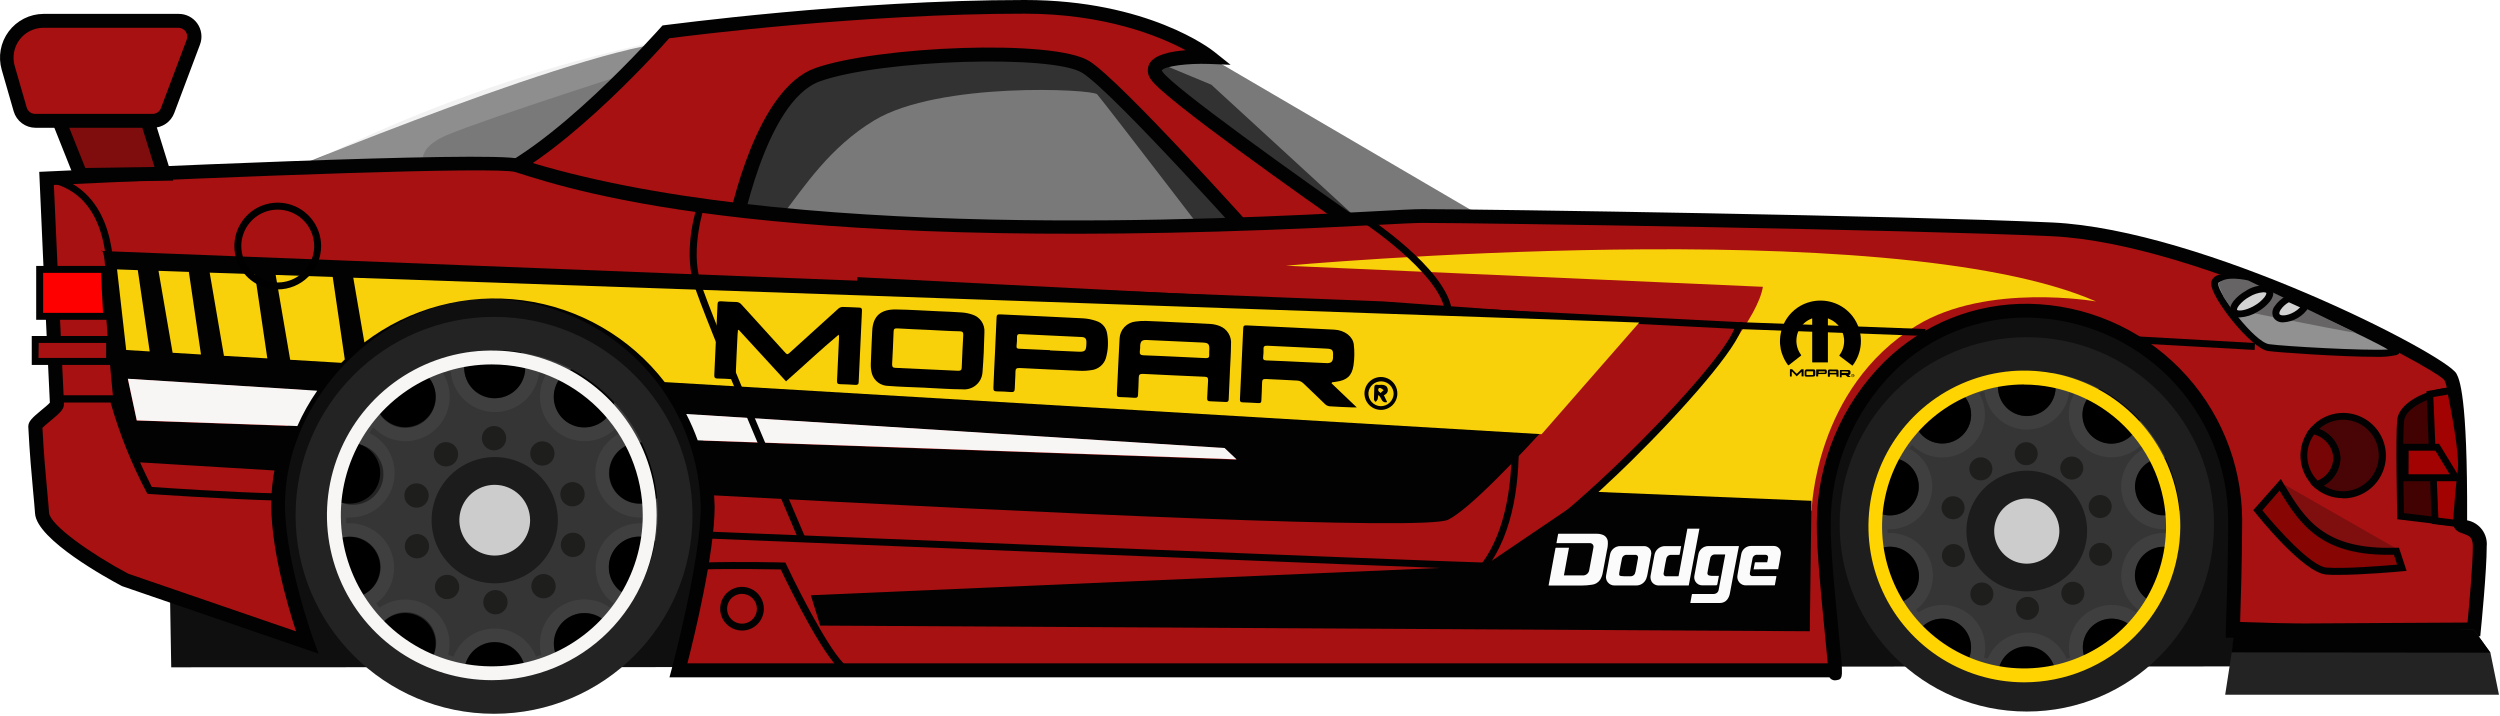 <svg width="468" height="134" viewBox="0 0 468 134" fill="none" xmlns="http://www.w3.org/2000/svg">
<path d="M427.654 124.75L32.054 124.92L30.734 47.09L413.294 60.15L427.654 124.75Z" fill="#0F0F0F"/>
<path d="M92.484 133.62C113.001 133.62 129.634 116.987 129.634 96.47C129.634 75.953 113.001 59.32 92.484 59.32C71.966 59.32 55.334 75.953 55.334 96.47C55.334 116.987 71.966 133.62 92.484 133.62Z" fill="#232323"/>
<path d="M85.754 124.45C84.558 124.162 83.382 123.798 82.234 123.36C82.896 121.89 83.031 120.237 82.616 118.679C82.201 117.121 81.26 115.755 79.954 114.81C78.757 113.939 77.314 113.47 75.834 113.47C74.905 113.466 73.984 113.647 73.126 114.002C72.267 114.358 71.488 114.88 70.834 115.54C69.983 114.592 69.194 113.59 68.474 112.54C69.924 111.867 71.101 110.718 71.808 109.283C72.514 107.849 72.709 106.215 72.358 104.655C72.007 103.095 71.133 101.701 69.881 100.707C68.628 99.713 67.073 99.177 65.474 99.19C64.848 99.187 64.226 99.272 63.624 99.44C63.488 98.315 63.421 97.183 63.424 96.05C63.424 95.8 63.424 95.54 63.424 95.27C65.182 95.808 67.082 95.632 68.711 94.78C70.341 93.929 71.57 92.47 72.134 90.72C72.421 89.844 72.532 88.92 72.461 88.001C72.39 87.082 72.138 86.187 71.72 85.365C71.302 84.544 70.725 83.813 70.024 83.215C69.323 82.617 68.511 82.163 67.634 81.88L67.154 81.74C67.927 80.371 68.809 79.066 69.794 77.84C69.904 78.032 70.024 78.219 70.154 78.4C70.808 79.296 71.663 80.026 72.652 80.53C73.641 81.034 74.734 81.298 75.844 81.3C77.141 81.306 78.415 80.951 79.522 80.276C80.63 79.6 81.528 78.629 82.116 77.473C82.704 76.316 82.959 75.019 82.853 73.726C82.747 72.433 82.283 71.195 81.514 70.15C81.302 69.859 81.068 69.585 80.814 69.33C82.391 68.632 84.028 68.077 85.704 67.67C85.635 68.049 85.602 68.434 85.604 68.82C85.604 70.676 86.341 72.457 87.654 73.77C88.967 75.082 90.747 75.82 92.604 75.82C94.46 75.82 96.241 75.082 97.553 73.77C98.866 72.457 99.604 70.676 99.604 68.82C99.606 68.434 99.572 68.049 99.504 67.67C101.18 68.077 102.816 68.632 104.394 69.33C103.613 70.103 103.025 71.049 102.677 72.091C102.33 73.133 102.233 74.243 102.394 75.33C102.649 76.982 103.487 78.488 104.756 79.575C106.026 80.663 107.642 81.26 109.314 81.26C110.423 81.258 111.517 80.994 112.505 80.49C113.494 79.986 114.35 79.256 115.004 78.36C115.134 78.18 115.254 77.99 115.374 77.8C116.351 79.029 117.231 80.333 118.004 81.7L117.534 81.84C115.915 82.329 114.527 83.387 113.628 84.819C112.729 86.251 112.379 87.961 112.642 89.632C112.905 91.302 113.765 92.821 115.061 93.907C116.357 94.993 118.003 95.573 119.694 95.54C120.372 95.533 121.045 95.429 121.694 95.23C121.694 95.5 121.694 95.76 121.694 96.01C121.696 97.143 121.629 98.275 121.494 99.4C120.891 99.232 120.269 99.147 119.644 99.15C118.048 99.142 116.498 99.68 115.25 100.674C114.002 101.667 113.131 103.058 112.781 104.614C112.431 106.17 112.623 107.8 113.326 109.232C114.028 110.664 115.199 111.814 116.644 112.49C115.931 113.543 115.146 114.546 114.294 115.49C112.967 114.165 111.169 113.421 109.294 113.42C108.121 113.416 106.966 113.706 105.935 114.265C104.904 114.824 104.03 115.632 103.392 116.617C102.755 117.601 102.376 118.73 102.289 119.9C102.201 121.069 102.41 122.242 102.894 123.31C101.745 123.748 100.569 124.112 99.374 124.4C99.052 122.818 98.194 121.395 96.944 120.373C95.693 119.351 94.128 118.793 92.514 118.793C90.899 118.793 89.334 119.351 88.084 120.373C86.834 121.395 85.975 122.818 85.654 124.4L85.754 124.45Z" fill="#353535"/>
<path d="M100.914 69.4C101.394 69.55 101.914 69.71 102.334 69.88C101.246 71.631 100.846 73.724 101.213 75.752C101.58 77.781 102.687 79.601 104.319 80.86C105.952 82.119 107.994 82.727 110.049 82.567C112.104 82.406 114.027 81.487 115.444 79.99C115.694 80.34 115.934 80.7 116.164 81.06C114.463 81.877 113.091 83.247 112.271 84.946C111.452 86.645 111.234 88.572 111.654 90.411C112.074 92.25 113.106 93.892 114.581 95.067C116.056 96.243 117.887 96.882 119.774 96.88C120.02 96.895 120.267 96.895 120.514 96.88C120.514 97.24 120.514 97.6 120.464 97.96H119.774C118.028 97.968 116.328 98.526 114.916 99.554C113.505 100.582 112.452 102.028 111.908 103.687C111.364 105.346 111.355 107.135 111.884 108.799C112.413 110.463 113.452 111.919 114.854 112.96C114.654 113.23 114.444 113.49 114.234 113.76C112.844 112.768 111.183 112.228 109.476 112.212C107.769 112.197 106.098 112.707 104.691 113.673C103.283 114.639 102.207 116.015 101.609 117.614C101.01 119.213 100.917 120.957 101.344 122.61L100.344 122.92C99.732 121.369 98.667 120.038 97.289 119.1C95.91 118.162 94.281 117.66 92.614 117.66C90.946 117.66 89.317 118.162 87.939 119.1C86.56 120.038 85.496 121.369 84.884 122.92L83.884 122.61C84.167 121.506 84.222 120.356 84.044 119.23C83.82 117.837 83.245 116.523 82.374 115.414C81.502 114.304 80.362 113.435 79.062 112.887C77.761 112.34 76.343 112.133 74.94 112.286C73.537 112.438 72.196 112.946 71.044 113.76C70.824 113.49 70.614 113.23 70.414 112.96C71.816 111.919 72.855 110.463 73.383 108.799C73.912 107.135 73.904 105.346 73.36 103.687C72.815 102.028 71.763 100.582 70.351 99.554C68.939 98.526 67.24 97.968 65.494 97.96H64.804C64.804 97.6 64.804 97.24 64.804 96.88C65.05 96.895 65.297 96.895 65.544 96.88C67.43 96.882 69.261 96.243 70.736 95.067C72.212 93.892 73.244 92.25 73.663 90.411C74.083 88.572 73.865 86.645 73.046 84.946C72.227 83.247 70.854 81.877 69.154 81.06C69.384 80.7 69.624 80.34 69.874 79.99C70.646 80.807 71.576 81.459 72.607 81.908C73.638 82.356 74.749 82.592 75.874 82.6C77.357 82.597 78.812 82.197 80.089 81.444C81.366 80.69 82.418 79.609 83.138 78.312C83.857 77.016 84.218 75.551 84.182 74.069C84.146 72.586 83.715 71.14 82.934 69.88C83.404 69.71 83.874 69.55 84.354 69.4C84.5 71.502 85.438 73.47 86.978 74.907C88.519 76.344 90.547 77.144 92.654 77.144C94.76 77.144 96.789 76.344 98.329 74.907C99.87 73.47 100.808 71.502 100.954 69.4H100.914ZM97.534 65.99C97.976 66.747 98.238 67.596 98.3 68.471C98.361 69.346 98.22 70.224 97.888 71.035C97.555 71.847 97.04 72.571 96.382 73.152C95.725 73.732 94.942 74.153 94.096 74.382C93.249 74.612 92.361 74.643 91.5 74.473C90.64 74.304 89.83 73.938 89.133 73.405C88.437 72.872 87.872 72.186 87.484 71.399C87.096 70.612 86.894 69.747 86.894 68.87C86.9 67.855 87.179 66.86 87.704 65.99C84.4 66.526 81.207 67.604 78.254 69.18C79.127 69.576 79.884 70.189 80.454 70.96C80.906 71.567 81.234 72.257 81.417 72.991C81.601 73.726 81.637 74.489 81.524 75.237C81.41 75.986 81.149 76.704 80.756 77.351C80.363 77.997 79.846 78.56 79.234 79.005C78.622 79.45 77.927 79.769 77.191 79.945C76.455 80.12 75.691 80.147 74.944 80.024C74.197 79.902 73.482 79.633 72.84 79.232C72.198 78.831 71.642 78.307 71.204 77.69C70.7 77.006 70.358 76.216 70.204 75.38C68.128 77.621 66.399 80.159 65.074 82.91H65.454C66.044 82.906 66.632 82.997 67.194 83.18C67.984 83.34 68.731 83.665 69.387 84.134C70.042 84.603 70.591 85.206 70.998 85.902C71.404 86.598 71.659 87.372 71.746 88.174C71.832 88.975 71.748 89.786 71.499 90.553C71.25 91.319 70.842 92.025 70.301 92.623C69.76 93.221 69.099 93.698 68.361 94.022C67.623 94.347 66.825 94.512 66.019 94.506C65.213 94.501 64.417 94.325 63.684 93.99C63.166 93.813 62.677 93.56 62.234 93.24C62.154 94.17 62.104 95.1 62.104 96.05C62.106 97.8 62.257 99.546 62.554 101.27C62.912 101.062 63.291 100.891 63.684 100.76C64.402 100.513 65.162 100.412 65.92 100.462C66.678 100.512 67.418 100.713 68.097 101.052C68.777 101.392 69.382 101.863 69.877 102.438C70.372 103.014 70.748 103.682 70.983 104.405C71.217 105.127 71.305 105.889 71.242 106.645C71.179 107.402 70.966 108.139 70.615 108.812C70.264 109.486 69.783 110.083 69.199 110.568C68.615 111.054 67.94 111.418 67.214 111.64C66.971 111.709 66.724 111.762 66.474 111.8C67.738 113.882 69.242 115.808 70.954 117.54C71.044 117.4 71.104 117.25 71.204 117.12C71.633 116.484 72.187 115.941 72.831 115.523C73.475 115.105 74.196 114.822 74.952 114.688C75.708 114.555 76.483 114.576 77.231 114.749C77.979 114.922 78.684 115.243 79.306 115.694C79.927 116.145 80.45 116.717 80.846 117.375C81.241 118.033 81.501 118.763 81.608 119.524C81.715 120.284 81.668 121.058 81.47 121.799C81.271 122.541 80.926 123.235 80.454 123.84L80.334 123.98C82.443 124.888 84.646 125.559 86.904 125.98C86.904 125.98 86.904 125.92 86.904 125.89C86.904 124.373 87.506 122.918 88.579 121.845C89.652 120.773 91.107 120.17 92.624 120.17C94.141 120.17 95.596 120.773 96.668 121.845C97.741 122.918 98.344 124.373 98.344 125.89C98.344 125.89 98.344 125.95 98.344 125.98C100.601 125.559 102.805 124.888 104.914 123.98C104.877 123.931 104.837 123.884 104.794 123.84C104.35 123.232 104.03 122.542 103.853 121.811C103.677 121.079 103.647 120.319 103.765 119.576C103.883 118.832 104.147 118.119 104.541 117.478C104.936 116.837 105.453 116.28 106.064 115.84C107.036 115.129 108.209 114.747 109.414 114.75C110.319 114.749 111.211 114.962 112.017 115.373C112.824 115.783 113.522 116.378 114.054 117.11C114.144 117.24 114.214 117.39 114.294 117.53C116.009 115.801 117.513 113.874 118.774 111.79C118.524 111.752 118.277 111.699 118.034 111.63C117.308 111.408 116.633 111.044 116.049 110.558C115.465 110.073 114.983 109.476 114.633 108.802C114.282 108.129 114.069 107.392 114.005 106.635C113.942 105.879 114.031 105.117 114.265 104.395C114.499 103.672 114.875 103.004 115.37 102.428C115.866 101.853 116.471 101.382 117.15 101.042C117.83 100.703 118.57 100.502 119.328 100.452C120.085 100.402 120.846 100.503 121.564 100.75C121.957 100.881 122.335 101.052 122.694 101.26C122.994 99.536 123.148 97.79 123.154 96.04C123.154 95.09 123.104 94.16 123.014 93.23C122.57 93.55 122.082 93.803 121.564 93.98C120.846 94.227 120.085 94.328 119.328 94.278C118.57 94.228 117.83 94.027 117.15 93.688C116.471 93.348 115.866 92.877 115.37 92.302C114.875 91.726 114.499 91.058 114.265 90.335C114.031 89.613 113.942 88.851 114.005 88.095C114.069 87.338 114.282 86.601 114.633 85.928C114.983 85.254 115.465 84.657 116.049 84.172C116.633 83.686 117.308 83.322 118.034 83.1C118.595 82.917 119.183 82.826 119.774 82.83H120.134C118.808 80.079 117.079 77.541 115.004 75.3C114.844 76.141 114.498 76.935 113.99 77.624C113.482 78.313 112.826 78.879 112.07 79.28C111.314 79.681 110.477 79.907 109.622 79.941C108.767 79.975 107.915 79.817 107.129 79.477C106.344 79.138 105.644 78.626 105.083 77.98C104.522 77.334 104.113 76.57 103.887 75.744C103.661 74.919 103.623 74.053 103.776 73.211C103.93 72.369 104.271 71.573 104.774 70.88C105.343 70.109 106.101 69.496 106.974 69.1C104.019 67.553 100.83 66.502 97.534 65.99Z" fill="#3F3F3F"/>
<path d="M92.614 74.54C93.622 74.545 94.613 74.283 95.486 73.78C96.359 73.276 97.083 72.55 97.583 71.676C98.084 70.801 98.343 69.809 98.334 68.801C98.325 67.793 98.049 66.806 97.534 65.94C94.279 65.407 90.959 65.407 87.704 65.94C87.18 66.81 86.9 67.805 86.894 68.82C86.894 69.571 87.042 70.315 87.329 71.009C87.617 71.703 88.038 72.334 88.569 72.865C89.1 73.396 89.731 73.817 90.425 74.105C91.119 74.392 91.863 74.54 92.614 74.54Z" fill="black"/>
<path d="M79.184 78.9C79.794 78.46 80.312 77.903 80.706 77.262C81.101 76.621 81.365 75.908 81.483 75.164C81.601 74.421 81.571 73.661 81.394 72.929C81.217 72.198 80.898 71.508 80.454 70.9C79.884 70.129 79.127 69.516 78.254 69.12C75.261 70.728 72.557 72.823 70.254 75.32C70.407 76.156 70.749 76.946 71.254 77.63C72.142 78.843 73.473 79.657 74.958 79.895C76.442 80.132 77.961 79.775 79.184 78.9Z" fill="black"/>
<path d="M70.894 90.32C71.36 88.877 71.234 87.308 70.544 85.958C69.854 84.608 68.656 83.587 67.214 83.12C66.531 82.896 65.811 82.808 65.094 82.86C63.531 86.126 62.562 89.644 62.234 93.25C62.677 93.57 63.166 93.823 63.684 94C65.128 94.466 66.698 94.341 68.05 93.651C69.401 92.961 70.424 91.763 70.894 90.32Z" fill="black"/>
<path d="M70.894 104.44C70.422 102.999 69.398 101.803 68.047 101.115C66.696 100.427 65.126 100.303 63.684 100.77C63.291 100.901 62.912 101.072 62.554 101.28C63.199 105.002 64.528 108.572 66.474 111.81C66.724 111.772 66.971 111.719 67.214 111.65C68.657 111.181 69.855 110.158 70.545 108.806C71.235 107.454 71.36 105.884 70.894 104.44Z" fill="black"/>
<path d="M79.184 115.86C78.576 115.415 77.887 115.094 77.155 114.916C76.423 114.739 75.663 114.709 74.919 114.827C74.175 114.945 73.462 115.209 72.821 115.604C72.18 116 71.623 116.518 71.184 117.13C71.084 117.26 71.024 117.41 70.934 117.55C73.637 120.266 76.825 122.45 80.334 123.99L80.454 123.85C80.897 123.242 81.215 122.554 81.391 121.823C81.566 121.092 81.596 120.334 81.478 119.591C81.36 118.849 81.097 118.137 80.703 117.497C80.309 116.857 79.793 116.3 79.184 115.86Z" fill="black"/>
<path d="M92.614 120.22C91.097 120.22 89.642 120.823 88.569 121.895C87.496 122.968 86.894 124.423 86.894 125.94C86.894 125.94 86.894 126 86.894 126.03C90.666 126.75 94.541 126.75 98.314 126.03C98.314 126.03 98.314 125.97 98.314 125.94C98.314 124.426 97.714 122.975 96.645 121.902C95.577 120.83 94.127 120.225 92.614 120.22Z" fill="black"/>
<path d="M106.044 115.86C105.433 116.3 104.916 116.857 104.521 117.498C104.127 118.139 103.863 118.852 103.745 119.596C103.627 120.339 103.657 121.099 103.833 121.831C104.01 122.562 104.33 123.252 104.774 123.86C104.817 123.904 104.857 123.951 104.894 124C108.395 122.458 111.577 120.273 114.274 117.56C114.194 117.42 114.124 117.27 114.034 117.14C113.593 116.531 113.037 116.015 112.397 115.621C111.757 115.227 111.046 114.963 110.304 114.844C109.562 114.726 108.804 114.754 108.073 114.928C107.342 115.103 106.652 115.419 106.044 115.86Z" fill="black"/>
<path d="M121.544 100.77C120.825 100.523 120.065 100.422 119.308 100.472C118.55 100.522 117.81 100.723 117.13 101.062C116.451 101.401 115.846 101.873 115.35 102.448C114.855 103.024 114.479 103.692 114.245 104.414C114.01 105.137 113.922 105.899 113.985 106.655C114.049 107.412 114.262 108.149 114.613 108.822C114.963 109.496 115.445 110.093 116.029 110.578C116.613 111.064 117.287 111.428 118.014 111.65C118.257 111.719 118.504 111.772 118.754 111.81C120.704 108.574 122.033 105.003 122.674 101.28C122.315 101.072 121.937 100.901 121.544 100.77Z" fill="black"/>
<path d="M114.334 90.32C114.803 91.763 115.826 92.961 117.178 93.651C118.529 94.341 120.1 94.466 121.544 94C122.061 93.823 122.55 93.57 122.994 93.25C122.67 89.643 121.701 86.124 120.134 82.86C119.417 82.808 118.697 82.896 118.014 83.12C116.571 83.587 115.373 84.608 114.683 85.958C113.993 87.308 113.868 88.877 114.334 90.32Z" fill="black"/>
<path d="M104.774 70.91C104.262 71.603 103.914 72.402 103.755 73.248C103.595 74.094 103.629 74.966 103.854 75.797C104.078 76.628 104.487 77.398 105.05 78.049C105.614 78.701 106.317 79.216 107.107 79.558C107.898 79.899 108.755 80.058 109.615 80.022C110.476 79.986 111.317 79.756 112.076 79.35C112.835 78.943 113.492 78.371 113.999 77.675C114.506 76.979 114.85 76.177 115.004 75.33C112.7 72.833 109.996 70.738 107.004 69.13C106.12 69.522 105.352 70.135 104.774 70.91Z" fill="black"/>
<path d="M92.064 127.33C85.96 127.33 79.994 125.52 74.919 122.129C69.844 118.738 65.888 113.918 63.553 108.279C61.217 102.641 60.606 96.436 61.797 90.449C62.987 84.463 65.927 78.964 70.242 74.649C74.558 70.333 80.057 67.394 86.043 66.203C92.029 65.012 98.234 65.623 103.873 67.959C109.512 70.295 114.332 74.25 117.723 79.325C121.114 84.4 122.924 90.366 122.924 96.47C122.913 104.651 119.658 112.494 113.873 118.279C108.088 124.065 100.245 127.319 92.064 127.33ZM92.064 68.22C86.474 68.22 81.01 69.878 76.362 72.983C71.715 76.089 68.093 80.503 65.954 85.668C63.815 90.832 63.256 96.515 64.347 101.997C65.439 107.479 68.131 112.514 72.084 116.466C76.038 120.418 81.074 123.109 86.556 124.198C92.039 125.287 97.722 124.726 102.885 122.586C108.049 120.445 112.462 116.822 115.566 112.173C118.67 107.524 120.326 102.06 120.324 96.47C120.313 88.979 117.332 81.798 112.034 76.502C106.736 71.206 99.555 68.228 92.064 68.22Z" fill="#F7F6F5"/>
<path d="M92.614 106.6C97.706 106.6 101.834 102.472 101.834 97.38C101.834 92.288 97.706 88.16 92.614 88.16C87.522 88.16 83.394 92.288 83.394 97.38C83.394 102.472 87.522 106.6 92.614 106.6Z" fill="#CCCCCC"/>
<path d="M92.614 109.2C90.276 109.2 87.991 108.507 86.047 107.208C84.103 105.909 82.588 104.063 81.694 101.903C80.799 99.743 80.565 97.367 81.021 95.074C81.477 92.781 82.603 90.675 84.256 89.022C85.909 87.369 88.015 86.243 90.308 85.787C92.601 85.331 94.977 85.565 97.137 86.46C99.297 87.354 101.143 88.869 102.442 90.813C103.74 92.757 104.434 95.042 104.434 97.38C104.431 100.514 103.185 103.519 100.969 105.735C98.753 107.951 95.748 109.197 92.614 109.2ZM92.614 90.76C91.304 90.76 90.025 91.148 88.936 91.876C87.847 92.603 86.999 93.637 86.498 94.847C85.997 96.056 85.865 97.387 86.121 98.671C86.376 99.956 87.007 101.135 87.933 102.061C88.859 102.987 90.038 103.617 91.322 103.873C92.606 104.128 93.937 103.997 95.147 103.496C96.357 102.995 97.391 102.146 98.118 101.058C98.845 99.969 99.234 98.689 99.234 97.38C99.231 95.625 98.533 93.943 97.292 92.702C96.051 91.461 94.369 90.763 92.614 90.76Z" fill="#1C1C1C"/>
<path d="M92.484 84.31C93.743 84.31 94.764 83.289 94.764 82.03C94.764 80.771 93.743 79.75 92.484 79.75C91.225 79.75 90.204 80.771 90.204 82.03C90.204 83.289 91.225 84.31 92.484 84.31Z" fill="#1E1E1D"/>
<path d="M83.484 87.32C84.743 87.32 85.764 86.299 85.764 85.04C85.764 83.781 84.743 82.76 83.484 82.76C82.225 82.76 81.204 83.781 81.204 85.04C81.204 86.299 82.225 87.32 83.484 87.32Z" fill="#1E1E1D"/>
<path d="M77.974 95.04C79.233 95.04 80.254 94.019 80.254 92.76C80.254 91.501 79.233 90.48 77.974 90.48C76.715 90.48 75.694 91.501 75.694 92.76C75.694 94.019 76.715 95.04 77.974 95.04Z" fill="#1E1E1D"/>
<path d="M78.054 104.53C79.313 104.53 80.334 103.509 80.334 102.25C80.334 100.991 79.313 99.97 78.054 99.97C76.794 99.97 75.774 100.991 75.774 102.25C75.774 103.509 76.794 104.53 78.054 104.53Z" fill="#1E1E1D"/>
<path d="M83.694 112.16C84.953 112.16 85.974 111.139 85.974 109.88C85.974 108.621 84.953 107.6 83.694 107.6C82.435 107.6 81.414 108.621 81.414 109.88C81.414 111.139 82.435 112.16 83.694 112.16Z" fill="#1E1E1D"/>
<path d="M92.744 115.01C94.003 115.01 95.024 113.989 95.024 112.73C95.024 111.471 94.003 110.45 92.744 110.45C91.484 110.45 90.464 111.471 90.464 112.73C90.464 113.989 91.484 115.01 92.744 115.01Z" fill="#1E1E1D"/>
<path d="M101.744 112.01C103.003 112.01 104.024 110.989 104.024 109.73C104.024 108.471 103.003 107.45 101.744 107.45C100.484 107.45 99.464 108.471 99.464 109.73C99.464 110.989 100.484 112.01 101.744 112.01Z" fill="#1E1E1D"/>
<path d="M107.254 104.28C108.513 104.28 109.534 103.259 109.534 102C109.534 100.741 108.513 99.72 107.254 99.72C105.994 99.72 104.974 100.741 104.974 102C104.974 103.259 105.994 104.28 107.254 104.28Z" fill="#1E1E1D"/>
<path d="M107.174 94.8C108.433 94.8 109.454 93.779 109.454 92.52C109.454 91.261 108.433 90.24 107.174 90.24C105.915 90.24 104.894 91.261 104.894 92.52C104.894 93.779 105.915 94.8 107.174 94.8Z" fill="#1E1E1D"/>
<path d="M101.534 87.17C102.793 87.17 103.814 86.149 103.814 84.89C103.814 83.631 102.793 82.61 101.534 82.61C100.274 82.61 99.254 83.631 99.254 84.89C99.254 86.149 100.274 87.17 101.534 87.17Z" fill="#1E1E1D"/>
<path d="M379.424 133.2C398.776 133.2 414.464 117.512 414.464 98.16C414.464 78.808 398.776 63.12 379.424 63.12C360.072 63.12 344.384 78.808 344.384 98.16C344.384 117.512 360.072 133.2 379.424 133.2Z" fill="#1E1E1E"/>
<path d="M385.944 124.86C385.589 123.404 384.756 122.109 383.577 121.182C382.398 120.256 380.943 119.753 379.444 119.753C377.945 119.753 376.489 120.256 375.311 121.182C374.132 122.109 373.299 123.404 372.944 124.86C371.868 124.591 370.809 124.257 369.774 123.86C370.29 122.692 370.453 121.399 370.244 120.14C369.998 118.564 369.196 117.128 367.984 116.092C366.772 115.056 365.229 114.488 363.634 114.49C361.88 114.497 360.198 115.185 358.944 116.41C358.182 115.558 357.474 114.66 356.824 113.72C358.178 113.047 359.265 111.936 359.907 110.567C360.55 109.198 360.711 107.651 360.363 106.18C360.015 104.708 359.18 103.397 357.993 102.46C356.805 101.523 355.336 101.016 353.824 101.02C353.257 101.019 352.692 101.093 352.144 101.24C352.025 100.211 351.965 99.176 351.964 98.14C351.964 97.93 351.964 97.72 351.964 97.5C352.565 97.675 353.188 97.763 353.814 97.76C355.411 97.766 356.958 97.201 358.174 96.166C359.391 95.131 360.197 93.695 360.447 92.117C360.697 90.54 360.375 88.925 359.538 87.564C358.701 86.204 357.405 85.188 355.884 84.7L355.524 84.59C356.226 83.366 357.018 82.196 357.894 81.09C357.985 81.243 358.085 81.39 358.194 81.53C358.814 82.384 359.628 83.079 360.568 83.558C361.508 84.038 362.548 84.288 363.604 84.29C364.838 84.289 366.048 83.947 367.1 83.302C368.152 82.656 369.006 81.733 369.566 80.633C370.127 79.534 370.373 78.301 370.277 77.07C370.182 75.84 369.748 74.66 369.024 73.66C368.843 73.411 368.642 73.177 368.424 72.96C369.843 72.331 371.316 71.829 372.824 71.46C372.772 71.791 372.745 72.125 372.744 72.46C372.709 73.361 372.856 74.26 373.177 75.102C373.498 75.945 373.985 76.714 374.611 77.364C375.236 78.014 375.986 78.531 376.815 78.884C377.645 79.237 378.537 79.419 379.439 79.419C380.34 79.419 381.233 79.237 382.062 78.884C382.892 78.531 383.642 78.014 384.267 77.364C384.892 76.714 385.38 75.945 385.701 75.102C386.021 74.26 386.169 73.361 386.134 72.46C386.136 72.125 386.113 71.791 386.064 71.46C387.568 71.83 389.037 72.332 390.454 72.96C389.544 73.905 388.932 75.098 388.694 76.388C388.456 77.679 388.603 79.011 389.117 80.219C389.631 81.427 390.489 82.456 391.583 83.18C392.678 83.904 393.961 84.29 395.274 84.29C396.331 84.288 397.372 84.038 398.314 83.558C399.256 83.079 400.071 82.384 400.694 81.53L400.994 81.09C401.87 82.196 402.662 83.366 403.364 84.59L402.994 84.7C401.473 85.188 400.177 86.204 399.34 87.564C398.503 88.925 398.18 90.54 398.43 92.117C398.681 93.695 399.487 95.131 400.703 96.166C401.92 97.201 403.467 97.766 405.064 97.76C405.69 97.759 406.312 97.672 406.914 97.5C406.914 97.72 406.914 97.93 406.914 98.14C406.913 99.176 406.853 100.211 406.734 101.24C406.186 101.092 405.621 101.018 405.054 101.02C403.542 101.016 402.072 101.523 400.885 102.46C399.698 103.397 398.863 104.708 398.515 106.18C398.167 107.651 398.328 109.198 398.97 110.567C399.613 111.936 400.7 113.047 402.054 113.72C401.41 114.662 400.705 115.561 399.944 116.41C398.813 115.3 397.326 114.627 395.746 114.51C394.166 114.393 392.596 114.839 391.314 115.77C390.08 116.666 389.188 117.956 388.787 119.426C388.385 120.897 388.497 122.461 389.104 123.86C388.072 124.259 387.017 124.593 385.944 124.86Z" fill="#353535"/>
<path d="M371.464 73.21C371.662 75.183 372.586 77.013 374.057 78.344C375.528 79.674 377.44 80.411 379.424 80.411C381.407 80.411 383.32 79.674 384.791 78.344C386.262 77.013 387.186 75.183 387.384 73.21L388.384 73.55C387.669 74.764 387.287 76.146 387.277 77.555C387.267 78.964 387.63 80.35 388.328 81.574C389.026 82.798 390.036 83.816 391.253 84.525C392.471 85.233 393.855 85.608 395.264 85.61C396.32 85.609 397.366 85.4 398.341 84.993C399.316 84.586 400.2 83.99 400.944 83.24L401.434 83.96C399.838 84.778 398.563 86.108 397.814 87.737C397.064 89.365 396.884 91.199 397.301 92.943C397.719 94.687 398.71 96.24 400.116 97.353C401.522 98.466 403.261 99.074 405.054 99.08C405.237 99.09 405.421 99.09 405.604 99.08C405.604 99.32 405.604 99.55 405.604 99.78H405.094C403.421 99.781 401.79 100.306 400.431 101.282C399.072 102.258 398.053 103.635 397.517 105.22C396.982 106.805 396.957 108.518 397.446 110.119C397.935 111.719 398.914 113.125 400.244 114.14L399.834 114.66C398.499 113.746 396.921 113.255 395.304 113.25C394.094 113.25 392.9 113.524 391.811 114.052C390.723 114.58 389.768 115.348 389.019 116.298C388.27 117.248 387.747 118.355 387.488 119.537C387.229 120.719 387.241 121.944 387.524 123.12L386.854 123.32C386.245 121.865 385.22 120.622 383.906 119.748C382.593 118.874 381.051 118.408 379.474 118.408C377.896 118.408 376.354 118.874 375.041 119.748C373.728 120.622 372.703 121.865 372.094 123.32C371.864 123.26 371.634 123.19 371.414 123.11C371.781 121.573 371.684 119.961 371.136 118.478C370.588 116.996 369.613 115.709 368.334 114.78C366.973 113.784 365.33 113.248 363.644 113.25C362.026 113.251 360.446 113.743 359.114 114.66L358.694 114.14C360.024 113.125 361.002 111.719 361.492 110.119C361.981 108.518 361.956 106.805 361.42 105.22C360.885 103.635 359.866 102.258 358.507 101.282C357.148 100.306 355.517 99.781 353.844 99.78H353.334V99.08C353.514 99.09 353.694 99.09 353.874 99.08C355.65 99.046 357.365 98.421 358.748 97.305C360.13 96.188 361.101 94.643 361.508 92.913C361.915 91.184 361.735 89.368 360.995 87.752C360.256 86.136 358.999 84.812 357.424 83.99C357.574 83.75 357.744 83.51 357.904 83.27C358.648 84.022 359.535 84.618 360.511 85.025C361.488 85.432 362.536 85.641 363.594 85.64C365.28 85.642 366.923 85.106 368.284 84.11C369.892 82.941 371.007 81.215 371.412 79.268C371.817 77.321 371.483 75.293 370.474 73.58C370.794 73.46 371.124 73.35 371.474 73.24L371.464 73.21ZM384.064 69.78C384.551 70.596 384.812 71.527 384.821 72.478C384.83 73.428 384.587 74.364 384.116 75.19C383.646 76.016 382.964 76.702 382.141 77.178C381.319 77.654 380.384 77.903 379.434 77.9C378.002 77.9 376.628 77.331 375.615 76.318C374.603 75.306 374.034 73.932 374.034 72.5C374.038 71.542 374.301 70.602 374.794 69.78C371.683 70.285 368.676 71.298 365.894 72.78C366.639 73.129 367.293 73.644 367.808 74.286C368.323 74.928 368.683 75.679 368.862 76.482C369.041 77.285 369.033 78.118 368.84 78.918C368.646 79.717 368.272 80.462 367.745 81.094C367.219 81.726 366.555 82.229 365.804 82.564C365.053 82.9 364.235 83.058 363.413 83.028C362.591 82.998 361.786 82.779 361.062 82.389C360.338 82 359.712 81.449 359.234 80.78C358.767 80.13 358.45 79.386 358.304 78.6C356.348 80.712 354.72 83.106 353.474 85.7H353.834C354.391 85.698 354.945 85.786 355.474 85.96C356.698 86.355 357.74 87.174 358.413 88.269C359.086 89.365 359.345 90.665 359.143 91.935C358.942 93.205 358.293 94.361 357.314 95.195C356.334 96.028 355.09 96.484 353.804 96.48C353.24 96.482 352.68 96.394 352.144 96.22C351.658 96.05 351.197 95.814 350.774 95.52C350.694 96.39 350.644 97.27 350.644 98.16C350.649 99.812 350.793 101.462 351.074 103.09C351.412 102.892 351.771 102.731 352.144 102.61C353.504 102.168 354.985 102.285 356.259 102.935C357.533 103.585 358.497 104.714 358.939 106.075C359.38 107.436 359.263 108.916 358.614 110.19C357.964 111.464 356.834 112.428 355.474 112.87C355.244 112.935 355.01 112.985 354.774 113.02C355.96 114.987 357.381 116.804 359.004 118.43C359.067 118.293 359.144 118.162 359.234 118.04C360.075 116.882 361.341 116.106 362.754 115.882C364.167 115.658 365.611 116.004 366.769 116.845C367.926 117.686 368.703 118.952 368.927 120.365C369.151 121.778 368.805 123.222 367.964 124.38L367.844 124.51C369.832 125.382 371.911 126.026 374.044 126.43C374.044 126.43 374.044 126.38 374.044 126.35C374.104 124.959 374.698 123.646 375.703 122.683C376.709 121.72 378.047 121.182 379.439 121.182C380.831 121.182 382.169 121.72 383.174 122.683C384.179 123.646 384.774 124.959 384.834 126.35C384.839 126.376 384.839 126.404 384.834 126.43C386.967 126.027 389.047 125.383 391.034 124.51C391.034 124.51 390.954 124.43 390.924 124.38C390.507 123.807 390.208 123.157 390.043 122.468C389.878 121.779 389.85 121.065 389.961 120.365C390.072 119.665 390.319 118.994 390.69 118.39C391.06 117.786 391.546 117.261 392.119 116.845C392.692 116.429 393.342 116.129 394.031 115.964C394.719 115.799 395.434 115.771 396.134 115.882C396.833 115.993 397.504 116.241 398.108 116.611C398.712 116.981 399.238 117.467 399.654 118.04C399.744 118.16 399.804 118.3 399.884 118.43C401.501 116.801 402.918 114.985 404.104 113.02C403.868 112.983 403.634 112.933 403.404 112.87C402.688 112.632 402.031 112.247 401.473 111.739C400.916 111.231 400.472 110.612 400.169 109.921C399.866 109.231 399.711 108.484 399.714 107.73C399.718 106.976 399.879 106.231 400.189 105.544C400.498 104.856 400.948 104.241 401.51 103.738C402.072 103.236 402.733 102.856 403.451 102.625C404.169 102.394 404.927 102.316 405.677 102.396C406.427 102.476 407.151 102.712 407.804 103.09C408.089 101.462 408.233 99.813 408.234 98.16C408.234 97.267 408.194 96.387 408.114 95.52C407.69 95.812 407.229 96.047 406.744 96.22C405.406 96.6 403.973 96.448 402.744 95.796C401.515 95.145 400.586 94.043 400.151 92.722C399.716 91.401 399.808 89.962 400.409 88.708C401.009 87.453 402.072 86.48 403.374 85.99C403.903 85.817 404.457 85.729 405.014 85.73H405.384C404.13 83.137 402.499 80.745 400.544 78.63C400.324 79.87 399.672 80.993 398.704 81.798C397.736 82.603 396.513 83.04 395.254 83.03C394.258 83.031 393.281 82.757 392.432 82.237C391.582 81.717 390.893 80.972 390.442 80.084C389.99 79.196 389.793 78.201 389.873 77.208C389.953 76.215 390.306 75.264 390.894 74.46C391.427 73.731 392.14 73.152 392.964 72.78C390.178 71.298 387.168 70.285 384.054 69.78H384.064Z" fill="#3F3F3F"/>
<path d="M379.424 77.87C380.374 77.873 381.309 77.624 382.131 77.148C382.954 76.672 383.636 75.986 384.106 75.16C384.577 74.334 384.821 73.398 384.811 72.448C384.802 71.497 384.541 70.566 384.054 69.75C380.984 69.257 377.854 69.257 374.784 69.75C374.291 70.572 374.029 71.511 374.024 72.47C374.024 73.902 374.593 75.276 375.606 76.288C376.618 77.301 377.992 77.87 379.424 77.87Z" fill="black"/>
<path d="M366.754 81.99C367.518 81.446 368.126 80.71 368.516 79.857C368.906 79.004 369.065 78.063 368.977 77.129C368.889 76.195 368.557 75.301 368.014 74.536C367.471 73.77 366.736 73.162 365.884 72.77C363.048 74.287 360.483 76.264 358.294 78.62C358.44 79.406 358.757 80.15 359.224 80.8C359.64 81.373 360.165 81.858 360.769 82.227C361.372 82.597 362.043 82.844 362.742 82.955C363.441 83.065 364.156 83.037 364.844 82.871C365.532 82.706 366.181 82.406 366.754 81.99Z" fill="black"/>
<path d="M358.924 92.75C359.143 92.077 359.228 91.367 359.173 90.662C359.118 89.956 358.925 89.268 358.603 88.637C358.282 88.006 357.839 87.445 357.3 86.986C356.761 86.526 356.137 86.178 355.464 85.96C354.819 85.75 354.14 85.665 353.464 85.71C351.985 88.793 351.071 92.115 350.764 95.52C351.187 95.814 351.647 96.05 352.134 96.22C352.807 96.438 353.517 96.522 354.223 96.465C354.929 96.409 355.617 96.214 356.248 95.892C356.878 95.57 357.439 95.126 357.898 94.587C358.357 94.048 358.706 93.424 358.924 92.75Z" fill="black"/>
<path d="M358.924 106.07C358.482 104.711 357.518 103.583 356.245 102.934C354.972 102.285 353.493 102.169 352.134 102.61C351.761 102.731 351.402 102.892 351.064 103.09C351.667 106.602 352.922 109.97 354.764 113.02C355.532 112.909 356.265 112.629 356.911 112.199C357.557 111.769 358.098 111.2 358.497 110.535C358.895 109.869 359.14 109.123 359.214 108.35C359.288 107.578 359.189 106.799 358.924 106.07Z" fill="black"/>
<path d="M366.754 116.84C366.181 116.424 365.531 116.125 364.842 115.961C364.154 115.796 363.439 115.768 362.74 115.88C362.041 115.991 361.37 116.239 360.767 116.61C360.164 116.981 359.639 117.467 359.224 118.04C359.134 118.162 359.057 118.292 358.994 118.43C361.531 120.995 364.53 123.058 367.834 124.51L367.954 124.38C368.794 123.221 369.14 121.775 368.915 120.362C368.69 118.948 367.912 117.681 366.754 116.84Z" fill="black"/>
<path d="M379.424 120.99C378.715 120.989 378.013 121.127 377.358 121.397C376.703 121.668 376.108 122.065 375.606 122.565C375.105 123.066 374.707 123.66 374.435 124.315C374.164 124.97 374.024 125.671 374.024 126.38C374.024 126.38 374.024 126.44 374.024 126.46C377.58 127.153 381.237 127.153 384.794 126.46C384.794 126.46 384.794 126.41 384.794 126.38C384.794 124.954 384.229 123.586 383.222 122.576C382.216 121.566 380.85 120.995 379.424 120.99Z" fill="black"/>
<path d="M392.134 116.84C390.977 117.682 390.201 118.95 389.978 120.364C389.755 121.777 390.102 123.222 390.944 124.38C390.944 124.43 391.024 124.46 391.054 124.51C394.361 123.061 397.365 120.998 399.904 118.43C399.824 118.3 399.764 118.16 399.674 118.04C398.833 116.881 397.566 116.104 396.152 115.879C394.738 115.654 393.293 116 392.134 116.84Z" fill="black"/>
<path d="M406.714 102.61C406.04 102.391 405.33 102.306 404.624 102.361C403.917 102.417 403.229 102.61 402.597 102.932C401.966 103.253 401.404 103.695 400.943 104.234C400.483 104.772 400.133 105.396 399.914 106.07C399.695 106.744 399.61 107.454 399.665 108.16C399.721 108.867 399.914 109.555 400.236 110.187C400.557 110.818 400.999 111.38 401.538 111.84C402.076 112.301 402.7 112.651 403.374 112.87C403.604 112.933 403.838 112.983 404.074 113.02C405.915 109.97 407.17 106.602 407.774 103.09C407.439 102.892 407.084 102.731 406.714 102.61Z" fill="black"/>
<path d="M399.914 92.75C400.132 93.425 400.48 94.05 400.94 94.59C401.4 95.13 401.962 95.574 402.594 95.896C403.225 96.219 403.914 96.413 404.621 96.469C405.329 96.524 406.04 96.44 406.714 96.22C407.199 96.047 407.66 95.812 408.084 95.52C407.777 92.115 406.862 88.793 405.384 85.71C404.51 85.654 403.636 85.812 402.838 86.171C402.039 86.529 401.34 87.077 400.801 87.766C400.262 88.456 399.9 89.267 399.745 90.128C399.591 90.99 399.649 91.876 399.914 92.71V92.75Z" fill="black"/>
<path d="M390.894 74.44C390.408 75.094 390.076 75.849 389.923 76.649C389.771 77.448 389.801 78.273 390.012 79.059C390.223 79.846 390.609 80.575 391.141 81.191C391.673 81.807 392.338 82.295 393.086 82.618C393.833 82.941 394.644 83.091 395.458 83.056C396.271 83.022 397.067 82.803 397.784 82.418C398.501 82.032 399.122 81.49 399.6 80.83C400.078 80.171 400.401 79.412 400.544 78.61C398.36 76.252 395.798 74.275 392.964 72.76C392.14 73.132 391.427 73.711 390.894 74.44Z" fill="black"/>
<path d="M378.904 127.73C373.135 127.72 367.498 126 362.706 122.788C357.914 119.576 354.181 115.015 351.981 109.682C349.78 104.349 349.209 98.484 350.34 92.827C351.472 87.17 354.255 81.975 358.338 77.899C362.421 73.823 367.62 71.049 373.279 69.927C378.938 68.805 384.803 69.386 390.132 71.596C395.461 73.806 400.015 77.546 403.219 82.344C406.424 87.141 408.134 92.781 408.134 98.55C408.126 106.295 405.042 113.72 399.561 119.192C394.079 124.664 386.649 127.735 378.904 127.73ZM378.904 71.97C373.647 71.97 368.508 73.529 364.137 76.45C359.766 79.37 356.359 83.521 354.347 88.378C352.335 93.235 351.809 98.579 352.834 103.735C353.86 108.891 356.392 113.628 360.109 117.345C363.826 121.062 368.562 123.594 373.718 124.619C378.874 125.645 384.219 125.118 389.075 123.107C393.932 121.095 398.084 117.688 401.004 113.317C403.925 108.946 405.484 103.807 405.484 98.55C405.47 91.506 402.665 84.755 397.683 79.777C392.7 74.798 385.947 71.998 378.904 71.99V71.97Z" fill="#FFD400"/>
<path d="M379.424 108.1C384.223 108.1 388.114 104.209 388.114 99.41C388.114 94.611 384.223 90.72 379.424 90.72C374.625 90.72 370.734 94.611 370.734 99.41C370.734 104.209 374.625 108.1 379.424 108.1Z" fill="#CCCCCC"/>
<path d="M379.424 110.71C377.188 110.712 375.003 110.051 373.143 108.81C371.284 107.57 369.834 105.806 368.977 103.741C368.12 101.677 367.895 99.404 368.33 97.212C368.765 95.019 369.84 93.004 371.42 91.423C373 89.842 375.013 88.765 377.206 88.328C379.398 87.891 381.67 88.114 383.736 88.969C385.801 89.824 387.567 91.272 388.809 93.131C390.051 94.99 390.714 97.175 390.714 99.41C390.711 102.404 389.521 105.276 387.405 107.394C385.288 109.512 382.418 110.705 379.424 110.71ZM379.424 93.32C378.216 93.318 377.036 93.674 376.031 94.344C375.026 95.013 374.243 95.966 373.78 97.081C373.317 98.196 373.195 99.423 373.431 100.608C373.666 101.792 374.247 102.88 375.1 103.733C375.954 104.587 377.042 105.168 378.226 105.403C379.41 105.638 380.638 105.517 381.753 105.054C382.868 104.591 383.82 103.807 384.49 102.803C385.159 101.798 385.516 100.617 385.514 99.41C385.511 97.796 384.869 96.248 383.727 95.107C382.586 93.965 381.038 93.323 379.424 93.32Z" fill="#1C1C1C"/>
<path d="M379.304 87.09C380.497 87.09 381.464 86.123 381.464 84.93C381.464 83.737 380.497 82.77 379.304 82.77C378.111 82.77 377.144 83.737 377.144 84.93C377.144 86.123 378.111 87.09 379.304 87.09Z" fill="#1E1E1D"/>
<path d="M370.814 89.93C372.007 89.93 372.974 88.963 372.974 87.77C372.974 86.577 372.007 85.61 370.814 85.61C369.621 85.61 368.654 86.577 368.654 87.77C368.654 88.963 369.621 89.93 370.814 89.93Z" fill="#1E1E1D"/>
<path d="M365.614 97.21C366.807 97.21 367.774 96.243 367.774 95.05C367.774 93.857 366.807 92.89 365.614 92.89C364.421 92.89 363.454 93.857 363.454 95.05C363.454 96.243 364.421 97.21 365.614 97.21Z" fill="#1E1E1D"/>
<path d="M365.684 106.16C366.877 106.16 367.844 105.193 367.844 104C367.844 102.807 366.877 101.84 365.684 101.84C364.491 101.84 363.524 102.807 363.524 104C363.524 105.193 364.491 106.16 365.684 106.16Z" fill="#1E1E1D"/>
<path d="M371.004 113.36C372.197 113.36 373.164 112.393 373.164 111.2C373.164 110.007 372.197 109.04 371.004 109.04C369.811 109.04 368.844 110.007 368.844 111.2C368.844 112.393 369.811 113.36 371.004 113.36Z" fill="#1E1E1D"/>
<path d="M379.544 116.05C380.737 116.05 381.704 115.083 381.704 113.89C381.704 112.697 380.737 111.73 379.544 111.73C378.351 111.73 377.384 112.697 377.384 113.89C377.384 115.083 378.351 116.05 379.544 116.05Z" fill="#1E1E1D"/>
<path d="M388.034 113.22C389.227 113.22 390.194 112.253 390.194 111.06C390.194 109.867 389.227 108.9 388.034 108.9C386.841 108.9 385.874 109.867 385.874 111.06C385.874 112.253 386.841 113.22 388.034 113.22Z" fill="#1E1E1D"/>
<path d="M393.234 105.93C394.427 105.93 395.394 104.963 395.394 103.77C395.394 102.577 394.427 101.61 393.234 101.61C392.041 101.61 391.074 102.577 391.074 103.77C391.074 104.963 392.041 105.93 393.234 105.93Z" fill="#1E1E1D"/>
<path d="M393.154 96.98C394.347 96.98 395.314 96.013 395.314 94.82C395.314 93.627 394.347 92.66 393.154 92.66C391.961 92.66 390.994 93.627 390.994 94.82C390.994 96.013 391.961 96.98 393.154 96.98Z" fill="#1E1E1D"/>
<path d="M387.834 89.78C389.027 89.78 389.994 88.813 389.994 87.62C389.994 86.427 389.027 85.46 387.834 85.46C386.641 85.46 385.674 86.427 385.674 87.62C385.674 88.813 386.641 89.78 387.834 89.78Z" fill="#1E1E1D"/>
<path d="M133.004 46.04C144.704 51.91 147.004 32.58 163.664 22.53C175.764 15.23 204.564 16.66 205.394 17.66C207.394 20.03 231.044 50.93 231.044 50.93L263.214 49.32L226.764 15.86L197.884 3.86L139.954 9.29L133.004 46.04Z" fill="#3A3939"/>
<g style="mix-blend-mode:multiply" opacity="0.8">
<g style="mix-blend-mode:multiply" opacity="0.8">
<path d="M45.244 35.38C45.244 35.38 104.244 10.54 124.674 7.95C145.104 5.36 226.454 10.7 226.454 10.7L283.534 44.09L195.624 57.15L45.244 35.38Z" fill="#2D2D2D"/>
</g>
</g>
<g style="mix-blend-mode:screen" opacity="0.5">
<g style="mix-blend-mode:screen" opacity="0.5">
<path d="M86.134 37.12C78.614 33.51 76.134 28.49 83.614 25.31C91.094 22.13 122.534 12.12 122.534 12.12L122.094 7.95C103.891 11.9 86.143 17.718 69.134 25.31C56.494 30.92 52.194 33.4 52.194 33.4L86.134 37.12Z" fill="#CCCACA"/>
</g>
</g>
<path d="M137.134 44.31C137.134 44.31 141.804 17.99 153.134 13.99C164.464 9.99 197.134 8.6 203.374 12.59C209.614 16.58 236.874 47.16 236.874 47.16L256.944 44.33C256.944 44.33 219.314 18.19 216.644 14.19C213.974 10.19 226.494 10.69 226.494 10.69C226.494 10.69 214.734 1.32 191.874 1.32C159.074 1.32 124.714 6.01 124.714 6.01C124.714 6.01 103.804 29.91 89.474 34.58C78.614 38.58 125.154 49.34 125.154 49.34L137.134 44.31Z" fill="#A81111"/>
<path d="M125.234 50.68L124.824 50.58C110.644 47.31 86.824 41.09 86.494 36.16C86.444 35.32 86.824 34.16 88.984 33.34C102.854 28.82 123.484 5.34 123.694 5.13L124.014 4.77L124.494 4.7C124.844 4.7 159.324 0 191.834 0C214.884 0 226.774 9.26 227.264 9.66L230.364 12.13L226.364 11.97C222.234 11.82 218.034 12.39 217.484 13.18C217.484 13.18 217.534 13.29 217.644 13.45C219.504 16.23 242.564 32.79 257.644 43.25L260.364 45.14L236.364 48.53L235.894 48.01C235.624 47.7 208.684 17.52 202.654 13.67C197.144 10.14 165.024 11.15 153.554 15.2C143.104 18.89 138.554 44.28 138.474 44.54L138.354 45.24L125.234 50.68ZM89.134 36.11C90.914 38.72 108.774 44.2 124.964 47.96L135.964 43.38C136.814 39.01 141.674 16.62 152.614 12.75C164.144 8.67 197.304 7.21 203.974 11.47C209.924 15.28 233.554 41.58 237.294 45.76L253.394 43.49C244.284 37.11 217.864 18.49 215.474 14.9C215.136 14.484 214.929 13.977 214.877 13.444C214.826 12.91 214.932 12.373 215.184 11.9C216.114 10.25 219.124 9.62 221.954 9.4C216.954 6.71 206.764 2.56 191.784 2.56C161.534 2.56 129.544 6.61 125.274 7.17C122.464 10.34 103.474 31.3 89.784 35.76C89.554 35.851 89.336 35.969 89.134 36.11Z" fill="#020202"/>
<path d="M343.314 125.5C344.414 129.9 341.314 106.89 341.404 97.97C341.604 76.21 358.084 57.88 379.844 58.19C390.132 58.34 399.949 62.533 407.17 69.863C414.391 77.193 418.438 87.07 418.434 97.36C418.434 106.51 417.994 118.1 417.994 118.1L463.094 117.86C463.094 117.86 464.184 106.95 464.184 102.3C464.184 98.13 460.504 99.1 460.514 97.98C460.584 87.28 460.364 73.61 458.704 70.56C457.134 67.66 412.324 44.25 384.134 42.99C356.324 41.71 276.734 40.5 266.294 40.5C255.854 40.5 154.094 49.37 96.874 31.04C91.994 29.48 8.714 33.45 8.714 33.45C8.714 33.45 9.764 57.09 10.714 75.72C10.714 76.45 6.614 79.15 6.654 79.86C7.024 87.38 7.654 92.7 7.914 96.11C8.214 100.52 23.504 108.62 23.504 108.62L57.504 120.33C57.504 120.33 51.594 104.17 52.094 93.11C52.964 73.45 70.094 55.98 89.784 54.76C112.394 53.36 132.474 72.58 132.474 94.89C132.474 105.25 127.014 125.53 127.014 125.53L343.314 125.5Z" fill="#A81111"/>
<path d="M343.474 127.36C343.274 127.356 343.078 127.302 342.904 127.205C342.73 127.107 342.582 126.968 342.474 126.8H125.324L125.764 125.16C125.814 124.96 131.174 104.93 131.174 94.86C131.06 89.578 129.894 84.372 127.746 79.546C125.597 74.72 122.508 70.37 118.659 66.752C114.81 63.133 110.279 60.317 105.33 58.469C100.38 56.622 95.113 55.779 89.834 55.99C70.914 57.16 54.214 74.16 53.374 93.1C52.894 103.78 58.644 119.65 58.704 119.81L59.644 122.37L22.834 109.72C20.174 108.31 6.894 101.04 6.564 96.14C6.484 95 6.354 93.63 6.204 92.03C5.914 88.84 5.544 84.87 5.294 79.87C5.294 78.87 6.024 78.22 7.774 76.76C8.254 76.36 9.014 75.76 9.334 75.38C8.434 57.01 7.414 33.7 7.404 33.46L7.344 32.17L8.634 32.11C17.184 31.7 92.284 28.16 97.244 29.75C146.294 45.46 229.564 41.02 256.924 39.57C261.654 39.31 264.784 39.15 266.274 39.15C277.694 39.15 356.454 40.36 384.174 41.65C412.414 42.95 457.874 66.34 459.844 69.94C460.364 70.94 461.944 73.8 461.844 97.42H461.934C463.023 97.646 463.99 98.266 464.651 99.161C465.311 100.056 465.618 101.163 465.514 102.27C465.514 106.93 464.464 117.51 464.414 117.96L464.304 119.12L416.674 119.38V118.02C416.674 117.91 417.114 106.35 417.114 97.32C417.079 87.384 413.154 77.858 406.18 70.781C399.206 63.704 389.738 59.64 379.804 59.46C375.126 59.38 370.478 60.236 366.136 61.977C361.793 63.719 357.841 66.31 354.514 69.6C346.978 77.129 342.732 87.337 342.704 97.99C342.654 102.82 343.554 111.85 344.214 118.44C345.084 127.11 345.084 127.11 343.734 127.34L343.474 127.36ZM128.684 124.18H342.154C342.034 122.77 341.824 120.7 341.624 118.67C340.964 112.02 340.054 102.91 340.104 97.94C340.16 86.605 344.697 75.753 352.724 67.75C356.301 64.228 360.542 61.452 365.201 59.584C369.861 57.716 374.845 56.794 379.864 56.87C390.478 57.068 400.593 61.413 408.044 68.975C415.496 76.536 419.691 86.714 419.734 97.33C419.734 104.58 419.454 113.44 419.344 116.78L461.914 116.54C462.194 113.62 462.914 105.92 462.914 102.28C462.914 100.48 462.164 100.28 461.134 99.9C460.474 99.68 459.234 99.28 459.244 97.95C459.384 77.53 458.244 72.4 457.584 71.16C455.654 68.68 412.014 45.52 384.084 44.22C357.084 42.97 277.394 41.73 266.304 41.73C264.884 41.73 261.614 41.9 257.094 42.14C145.974 48.06 108.724 36.14 96.484 32.21C93.104 31.13 43.484 33.04 10.084 34.62C10.314 39.82 11.204 59.62 11.984 75.62C11.984 76.62 11.244 77.29 9.464 78.77C8.974 79.18 8.254 79.77 7.944 80.11C8.184 84.89 8.544 88.71 8.824 91.8C8.974 93.42 9.104 94.8 9.184 95.98C9.344 98.25 16.974 103.66 23.994 107.39L55.424 118.19C53.774 113.19 50.424 101.68 50.804 93.02C51.704 72.81 69.524 54.68 89.704 53.42C95.332 53.193 100.948 54.09 106.225 56.058C111.502 58.026 116.334 61.027 120.438 64.884C124.542 68.742 127.837 73.379 130.128 78.524C132.419 83.669 133.662 89.219 133.784 94.85C133.754 103.65 129.984 119.11 128.684 124.18Z" fill="#020202"/>
<path d="M52.054 93.71C41.834 93.44 28.104 92.48 27.974 92.47H27.604L27.434 92.15C24.61 86.804 22.354 81.176 20.704 75.36H10.574V73.99H21.734L21.854 74.5C21.854 74.56 23.384 81.2 28.424 91.16C30.684 91.31 42.834 92.16 52.084 92.37L52.054 93.71Z" fill="#020202"/>
<path d="M278.324 106.35L277.324 105.57C286.704 93.17 282.574 67.15 278.244 59.01L279.394 58.41C283.574 66.34 288.444 92.99 278.324 106.35Z" fill="#020202"/>
<path d="M420.864 52.5C420.864 52.5 414.584 50.84 414.584 53.12C414.584 55.4 421.704 64.64 424.684 65.07C427.664 65.5 446.884 66.63 448.454 65.92C450.024 65.21 420.864 52.5 420.864 52.5Z" fill="#919191"/>
<path d="M444.824 66.8C438.394 66.8 426.354 65.97 424.594 65.71C421.434 65.26 413.934 55.82 413.934 53.12C413.93 52.87 413.984 52.623 414.094 52.399C414.203 52.175 414.364 51.98 414.564 51.83C416.094 50.65 420.214 51.66 421.034 51.83H421.124C449.124 64.06 449.124 65.26 449.124 65.77V66.19L448.684 66.45C447.418 66.732 446.12 66.849 444.824 66.8ZM416.824 52.56C416.315 52.514 415.804 52.619 415.354 52.86C415.311 52.888 415.277 52.927 415.254 52.972C415.231 53.018 415.221 53.069 415.224 53.12C415.224 55 421.994 64.03 424.774 64.43C427.554 64.83 442.584 65.68 447.034 65.43C443.314 63.2 429.534 56.95 420.644 53.08C419.398 52.759 418.12 52.585 416.834 52.56H416.824Z" fill="#020202"/>
<path d="M399.094 62.914L399.02 64.212L422.064 65.513L422.137 64.215L399.094 62.914Z" fill="#020202"/>
<path d="M7.424 50.43V59.22H19.974L19.514 50.43H7.424Z" fill="#FF0000"/>
<path d="M20.654 59.87H6.774V49.78H20.134L20.654 59.87ZM8.074 58.57H19.284L18.894 51.08H8.074V58.57Z" fill="#020202"/>
<path d="M8.974 17.42L15.094 32.76L30.684 32.53L25.504 15.86L8.974 17.42Z" fill="#7F0D0D"/>
<path d="M14.224 34.08L7.134 16.29L26.444 14.46L32.444 33.81L14.224 34.08ZM10.824 18.55L15.974 31.45L28.924 31.26L24.574 17.26L10.824 18.55Z" fill="#020202"/>
<path d="M8.134 3.9H33.444C33.922 3.899 34.393 4.014 34.817 4.236C35.24 4.458 35.603 4.78 35.874 5.174C36.145 5.568 36.316 6.023 36.371 6.498C36.427 6.973 36.366 7.454 36.194 7.9L31.374 20.73C31.163 21.292 30.786 21.776 30.293 22.118C29.8 22.459 29.214 22.641 28.614 22.64H6.614C5.977 22.631 5.36 22.42 4.851 22.037C4.342 21.654 3.968 21.119 3.784 20.51L1.534 12.73C1.235 11.704 1.178 10.622 1.369 9.57C1.559 8.518 1.992 7.525 2.632 6.669C3.272 5.813 4.102 5.117 5.057 4.636C6.011 4.156 7.065 3.904 8.134 3.9Z" fill="#A81111"/>
<path d="M28.644 23.92H6.644C5.723 23.918 4.828 23.617 4.093 23.064C3.357 22.511 2.821 21.734 2.564 20.85L0.324 13.07C-0.029 11.854 -0.094 10.574 0.131 9.329C0.357 8.083 0.869 6.907 1.625 5.893C2.382 4.878 3.363 4.053 4.493 3.482C5.622 2.91 6.868 2.609 8.134 2.6H33.444C34.132 2.595 34.81 2.757 35.421 3.073C36.032 3.389 36.557 3.849 36.951 4.413C37.345 4.977 37.595 5.628 37.681 6.311C37.767 6.993 37.685 7.686 37.444 8.33L32.614 21.17C32.307 21.976 31.764 22.669 31.055 23.16C30.346 23.651 29.506 23.916 28.644 23.92ZM8.134 5.2C7.266 5.2 6.41 5.402 5.634 5.79C4.858 6.177 4.182 6.74 3.66 7.433C3.139 8.126 2.785 8.931 2.628 9.785C2.471 10.638 2.514 11.516 2.754 12.35L5.004 20.13C5.103 20.472 5.311 20.773 5.596 20.988C5.881 21.203 6.227 21.319 6.584 21.32H28.584C28.919 21.319 29.245 21.216 29.521 21.025C29.796 20.834 30.006 20.564 30.124 20.25L34.954 7.42C35.045 7.171 35.076 6.904 35.042 6.641C35.009 6.378 34.912 6.127 34.761 5.91C34.61 5.692 34.409 5.513 34.174 5.39C33.94 5.266 33.679 5.201 33.414 5.2H8.134Z" fill="#020202"/>
<path d="M418.464 117.7L416.554 130.05H467.804L466.204 122.18L463.094 117.86L418.464 117.7Z" fill="#232323"/>
<path d="M459.434 73.12C455.154 73.25 449.714 75.68 449.434 78.65C449.154 81.62 449.434 96.65 449.434 96.65L460.514 97.99L459.434 73.12Z" fill="#420202"/>
<path d="M461.194 98.72L448.754 97.2V96.64C448.754 96.03 448.434 81.56 448.754 78.58C449.144 74.98 455.234 72.58 459.424 72.47H460.064L461.194 98.72ZM450.024 96.05L459.834 97.24L458.834 73.8C454.944 74.13 450.314 76.33 450.054 78.72C449.754 81.3 449.974 93.29 450.024 96.05Z" fill="#020202"/>
<path d="M240.734 49.74C240.734 49.74 353.624 39.48 392.374 56.43C392.374 56.43 372.024 52.85 358.804 60.93C339.654 72.63 339.134 95.62 339.134 95.62L298.384 92.06C298.384 92.06 328.184 64.85 330.014 53.69L240.734 49.74Z" fill="#F9D10B"/>
<path d="M454.884 73.78L458.784 73.12C458.784 73.12 461.234 84.48 460.784 88.05C460.334 91.62 459.884 97.98 459.884 97.98L455.884 97.49L454.884 73.78Z" fill="#A30202"/>
<path d="M460.464 98.71L455.244 98.07L454.244 73.23L459.334 72.37L459.464 72.98C459.564 73.45 461.924 84.49 461.464 88.14C461.004 91.79 460.564 97.96 460.564 98.02L460.464 98.71ZM456.464 96.91L459.234 97.25C459.364 95.51 459.714 90.83 460.094 87.97C460.474 85.11 458.744 76.25 458.244 73.86L455.524 74.32L456.464 96.91Z" fill="#020202"/>
<path d="M459.724 89.43H450.204V83.71H456.234L459.724 89.43Z" fill="#A30202"/>
<path d="M460.874 90.08H449.554V83.08H456.604L460.874 90.08ZM450.874 88.78H458.584L455.894 84.36H450.894L450.874 88.78Z" fill="#020202"/>
<path d="M416.304 55.67L417.744 57.79C417.744 57.79 437.434 61.79 441.064 62.32L420.864 52.5C420.864 52.5 416.264 51.4 415.264 53.19L416.304 55.67Z" fill="#666464"/>
<path d="M422.319 57.801C424.141 56.748 425.26 55.275 424.819 54.51C424.377 53.745 422.541 53.977 420.719 55.029C418.897 56.081 417.778 57.555 418.219 58.32C418.661 59.085 420.497 58.853 422.319 57.801Z" fill="#D3D3D3"/>
<path d="M419.304 59.42C418.985 59.456 418.662 59.402 418.371 59.267C418.08 59.131 417.832 58.917 417.654 58.65C417.444 58.29 417.234 57.53 418.094 56.39C418.726 55.609 419.504 54.957 420.384 54.47C421.557 53.675 422.974 53.32 424.384 53.47C424.589 53.512 424.784 53.596 424.956 53.717C425.128 53.837 425.274 53.991 425.384 54.17C425.584 54.52 425.794 55.29 424.934 56.43C424.298 57.208 423.521 57.86 422.644 58.35C421.636 58.978 420.489 59.346 419.304 59.42ZM423.714 54.71C422.762 54.779 421.842 55.081 421.034 55.59C420.305 55.995 419.661 56.534 419.134 57.18C418.744 57.69 418.754 57.96 418.774 58C418.894 58.21 420.194 58.28 421.994 57.24C422.722 56.839 423.366 56.303 423.894 55.66C424.284 55.15 424.274 54.88 424.254 54.84C424.209 54.792 424.149 54.76 424.084 54.75C423.963 54.72 423.838 54.706 423.714 54.71Z" fill="#020202"/>
<path d="M428.504 55.88C428.374 55.95 428.244 56 428.114 56.08C426.574 56.97 425.704 58.34 426.114 59.14C426.524 59.94 428.204 59.86 429.744 58.97C430.477 58.569 431.097 57.987 431.544 57.28L428.504 55.88Z" fill="#D3D3D3"/>
<path d="M427.444 60.34C427.086 60.372 426.727 60.307 426.403 60.152C426.079 59.997 425.803 59.758 425.604 59.46C425.429 59.114 425.359 58.724 425.402 58.339C425.444 57.954 425.598 57.59 425.844 57.29C426.347 56.556 427.015 55.95 427.794 55.52C427.909 55.449 428.03 55.385 428.154 55.33L428.424 55.19L428.764 55.29L432.504 56.98L432.154 57.6C431.641 58.396 430.946 59.059 430.128 59.535C429.309 60.012 428.389 60.287 427.444 60.34ZM428.514 56.6H428.444C427.839 56.94 427.322 57.416 426.934 57.99C426.714 58.33 426.634 58.66 426.724 58.81C426.934 59.16 428.124 59.18 429.464 58.41C429.878 58.177 430.256 57.884 430.584 57.54L428.514 56.6Z" fill="#020202"/>
<path d="M438.624 77.92C437.54 77.919 436.47 78.159 435.49 78.62C434.51 79.082 433.644 79.754 432.954 80.59C434.176 80.824 435.284 81.462 436.1 82.401C436.916 83.341 437.393 84.527 437.454 85.77C437.421 86.886 437.046 87.964 436.378 88.859C435.711 89.754 434.784 90.421 433.724 90.77C434.61 91.563 435.676 92.129 436.83 92.419C437.984 92.709 439.191 92.714 440.347 92.433C441.503 92.153 442.574 91.596 443.467 90.81C444.36 90.025 445.049 89.033 445.474 87.922C445.899 86.811 446.047 85.613 445.907 84.432C445.766 83.251 445.34 82.121 444.666 81.141C443.992 80.161 443.09 79.359 442.038 78.805C440.985 78.251 439.813 77.961 438.624 77.96V77.92Z" fill="#490505"/>
<path d="M438.624 93.26C436.658 93.272 434.758 92.56 433.284 91.26L432.494 90.54L433.494 90.16C434.425 89.862 435.242 89.284 435.834 88.506C436.426 87.728 436.764 86.787 436.804 85.81C436.738 84.715 436.31 83.672 435.585 82.848C434.861 82.024 433.882 81.465 432.804 81.26L431.804 81.02L432.464 80.22C433.32 79.178 434.427 78.369 435.68 77.87C436.933 77.37 438.292 77.195 439.63 77.361C440.969 77.527 442.244 78.03 443.336 78.821C444.429 79.612 445.304 80.667 445.879 81.887C446.455 83.107 446.712 84.453 446.628 85.799C446.544 87.146 446.121 88.449 445.398 89.588C444.675 90.727 443.675 91.664 442.493 92.313C441.31 92.962 439.983 93.302 438.634 93.3L438.624 93.26ZM434.964 90.87C436.011 91.552 437.227 91.928 438.477 91.954C439.726 91.98 440.958 91.656 442.032 91.018C443.107 90.38 443.981 89.454 444.556 88.345C445.131 87.236 445.384 85.988 445.286 84.742C445.189 83.496 444.744 82.303 444.003 81.297C443.261 80.291 442.253 79.513 441.092 79.05C439.931 78.588 438.664 78.46 437.434 78.681C436.205 78.902 435.061 79.463 434.134 80.3C435.27 80.708 436.259 81.448 436.971 82.422C437.684 83.397 438.089 84.563 438.134 85.77C438.109 86.826 437.802 87.856 437.245 88.753C436.687 89.65 435.9 90.381 434.964 90.87Z" fill="#020202"/>
<path d="M437.454 85.77C437.393 84.527 436.916 83.341 436.1 82.401C435.284 81.462 434.176 80.824 432.954 80.59C431.746 82.052 431.151 83.924 431.294 85.815C431.438 87.706 432.309 89.468 433.724 90.73C434.778 90.383 435.7 89.722 436.367 88.835C437.034 87.948 437.413 86.879 437.454 85.77Z" fill="#770505"/>
<path d="M433.584 91.48L433.284 91.22C431.76 89.843 430.824 87.934 430.67 85.886C430.515 83.838 431.154 81.81 432.454 80.22L432.714 79.9L433.114 80C434.476 80.273 435.707 80.992 436.613 82.045C437.519 83.098 438.047 84.423 438.114 85.81C438.074 87.051 437.654 88.25 436.912 89.246C436.171 90.242 435.142 90.987 433.964 91.38L433.584 91.48ZM433.204 81.34C432.27 82.622 431.823 84.195 431.944 85.777C432.065 87.358 432.746 88.845 433.864 89.97C434.707 89.629 435.434 89.05 435.955 88.305C436.477 87.56 436.772 86.679 436.804 85.77C436.751 84.745 436.373 83.764 435.726 82.968C435.079 82.171 434.196 81.602 433.204 81.34Z" fill="#020202"/>
<path d="M158.384 126.1C155.024 124.94 147.624 109.68 146.154 106.6C144.484 106.6 137.834 106.42 131.454 106.6V105.3C138.824 105.09 146.554 105.3 146.634 105.3H147.024L147.194 105.67C150.504 112.67 156.584 124.07 158.854 124.85L158.384 126.1Z" fill="#020202"/>
<path d="M138.914 118.04C138.104 118.042 137.312 117.803 136.638 117.355C135.964 116.906 135.438 116.268 135.127 115.52C134.816 114.772 134.735 113.949 134.892 113.155C135.05 112.36 135.439 111.631 136.012 111.058C136.585 110.485 137.314 110.096 138.109 109.938C138.903 109.781 139.726 109.862 140.474 110.173C141.222 110.484 141.86 111.01 142.309 111.684C142.757 112.358 142.996 113.15 142.994 113.96C142.994 115.042 142.564 116.08 141.799 116.845C141.034 117.61 139.996 118.04 138.914 118.04ZM138.914 111.17C138.362 111.168 137.821 111.33 137.361 111.635C136.901 111.941 136.542 112.376 136.329 112.885C136.117 113.395 136.06 113.956 136.166 114.498C136.273 115.04 136.538 115.538 136.928 115.929C137.317 116.32 137.814 116.587 138.356 116.696C138.897 116.804 139.459 116.749 139.969 116.539C140.48 116.328 140.916 115.97 141.223 115.511C141.53 115.052 141.694 114.512 141.694 113.96C141.694 113.222 141.401 112.514 140.88 111.991C140.359 111.468 139.652 111.173 138.914 111.17Z" fill="#020202"/>
<path d="M418.464 116.4L417.774 122.12L466.204 122.18L463.094 117.86L418.464 116.4Z" fill="#020202"/>
<path d="M21.204 51.99L19.904 51.88C20.037 49.097 19.699 46.311 18.904 43.64C17.234 38.13 13.744 34.89 8.534 34.01L8.754 32.72C22.454 35.08 21.214 51.86 21.204 51.99Z" fill="#020202"/>
<path d="M277.874 106.61H277.784C268.664 106.4 134.334 100.89 132.974 100.83L133.034 99.53C134.384 99.59 268.704 105.1 277.814 105.31H277.884C286.064 105.31 321.574 69.79 324.654 61.56L160.444 53.18L160.514 51.88L326.244 60.34L326.134 61.05C325.584 64.77 315.184 76.65 305.194 86.46C300.364 91.2 284.184 106.61 277.874 106.61Z" fill="#020202"/>
<path d="M270.464 57.99C269.134 50.86 255.134 41.59 254.974 41.5L255.684 40.41C256.284 40.8 270.354 50.08 271.744 57.78L270.464 57.99Z" fill="#020202"/>
<path d="M339.104 93.75L338.794 118.17L153.544 117.11L151.784 111.43L277.804 105.96L298.334 92.06L339.104 93.75Z" fill="#020202"/>
<path d="M325.508 60.297L325.46 61.596L360.406 62.895L360.454 61.596L325.508 60.297Z" fill="#020202"/>
<path d="M18.874 46.99H19.134C19.118 46.971 19.098 46.956 19.076 46.945C19.053 46.935 19.029 46.93 19.004 46.93C18.979 46.93 18.954 46.935 18.932 46.945C18.91 46.956 18.89 46.971 18.874 46.99Z" fill="#020202"/>
<path d="M258.874 56.42L19.134 46.99C19.424 47.3 19.834 48.79 19.734 54.87C19.654 59.47 21.204 74.72 21.204 74.72L25.444 86.51C25.444 86.51 36.114 87.17 53.004 88.17C53.577 85.291 54.466 82.484 55.654 79.8L25.594 78.74L23.924 70.94L59.374 73.18C63.331 67.444 68.705 62.829 74.974 59.786C81.243 56.743 88.193 55.374 95.147 55.813C102.102 56.252 108.825 58.483 114.661 62.291C120.498 66.098 125.25 71.352 128.454 77.54L229.234 83.91L231.474 86.06L130.604 82.47C131.788 85.765 132.537 89.201 132.834 92.69C197.004 96.15 266.914 99.37 271.094 97.29C278.924 93.41 306.884 59.87 306.884 59.87L258.874 56.42Z" fill="#020202"/>
<path d="M229.244 83.87L128.464 77.5C129.288 79.094 130.006 80.741 130.614 82.43L231.484 85.99L229.244 83.87Z" fill="#F7F6F5"/>
<path d="M23.934 70.9L25.604 78.7L55.664 79.76C56.692 77.441 57.937 75.224 59.384 73.14L23.934 70.9Z" fill="#F7F6F5"/>
<path d="M47.724 51.33L39.254 51.04L41.924 66.61L50.044 67.09L47.724 51.33Z" fill="#F9D10B"/>
<path d="M32.314 66.04L37.624 66.36L35.354 50.9L29.674 50.7L32.314 66.04Z" fill="#F9D10B"/>
<path d="M66.134 51.99L68.214 64.1C76.665 57.659 87.322 54.825 97.857 56.217C108.391 57.609 117.946 63.114 124.434 71.53L288.594 81.28L306.864 60.38L66.134 51.99Z" fill="#F9D10B"/>
<path d="M25.794 50.57L21.914 50.43L23.624 65.52L28.024 65.79L25.794 50.57Z" fill="#F9D10B"/>
<path d="M62.284 51.84L51.604 51.47L54.324 67.35L63.894 67.92L64.544 67.28L62.284 51.84Z" fill="#F9D10B"/>
<path d="M342.184 59.59V67.78V67.84H339.354C339.244 67.84 339.244 67.84 339.244 67.73V59.68C339.244 59.6 339.244 59.6 339.164 59.63C338.121 60.017 337.263 60.786 336.764 61.78C336.554 62.181 336.412 62.613 336.344 63.06C336.246 63.647 336.268 64.248 336.407 64.827C336.546 65.406 336.8 65.951 337.154 66.43C337.214 66.51 337.214 66.51 337.154 66.57L334.854 68.37C334.854 68.37 334.774 68.37 334.734 68.37C334.359 67.874 334.047 67.333 333.804 66.76C333.612 66.326 333.465 65.874 333.364 65.41C333.304 65.07 333.254 64.73 333.224 64.41C333.204 64.094 333.204 63.776 333.224 63.46C333.237 63.165 333.271 62.871 333.324 62.58C333.366 62.307 333.423 62.037 333.494 61.77C333.597 61.4 333.731 61.038 333.894 60.69C334.262 59.881 334.77 59.143 335.394 58.51C336.054 57.845 336.83 57.307 337.684 56.92C338.12 56.731 338.572 56.581 339.034 56.47C340.355 56.161 341.735 56.206 343.034 56.6C344.274 56.978 345.395 57.67 346.289 58.609C347.182 59.549 347.818 60.703 348.134 61.96C348.333 62.76 348.404 63.587 348.344 64.41C348.23 65.861 347.703 67.249 346.824 68.41C346.824 68.46 346.764 68.41 346.714 68.41L344.714 66.9L344.334 66.6C344.334 66.6 344.334 66.54 344.334 66.5C344.639 66.1 344.873 65.65 345.024 65.17C345.198 64.601 345.259 64.003 345.204 63.41C345.126 62.634 344.847 61.892 344.394 61.257C343.942 60.623 343.332 60.117 342.624 59.79L342.184 59.59Z" fill="black"/>
<path d="M149.544 101.14C148.824 99.44 131.754 59.52 129.834 52.98C127.834 46.29 130.534 38.44 130.654 38.1L131.874 38.53C131.874 38.61 129.224 46.32 131.074 52.61C132.984 59.08 150.564 100.21 150.744 100.61L149.544 101.14Z" fill="#020202"/>
<path d="M138.134 61.84C138.134 62.03 138.134 62.23 138.084 62.42C137.954 65.04 137.824 67.66 137.724 70.29C137.724 70.85 137.534 71.04 136.964 70.98C136.084 70.9 135.204 70.88 134.324 70.86C133.874 70.86 133.694 70.7 133.714 70.22C133.934 65.8 134.137 61.383 134.324 56.97C134.324 56.49 134.544 56.37 134.994 56.4C135.924 56.47 136.864 56.51 137.804 56.53C137.995 56.532 138.183 56.575 138.355 56.656C138.528 56.737 138.681 56.855 138.804 57C141.464 59.95 144.144 62.88 146.804 65.81C147.374 66.44 147.374 66.45 148.004 65.87C150.984 63.163 153.967 60.46 156.954 57.76C157.176 57.574 157.454 57.468 157.744 57.46C158.744 57.46 159.804 57.55 160.834 57.58C161.254 57.58 161.384 57.76 161.364 58.17C161.144 62.623 160.937 67.077 160.744 71.53C160.744 71.96 160.524 72.07 160.134 72.05C159.184 71.99 158.224 71.94 157.274 71.92C156.804 71.92 156.664 71.73 156.694 71.27C156.834 68.62 156.944 65.96 157.064 63.27C157.086 63.062 157.065 62.851 157.004 62.65C153.654 65.45 150.484 68.44 147.144 71.39L138.274 61.73L138.134 61.84Z" fill="black"/>
<path d="M249.264 71.76L253.994 76.27C253.634 76.27 253.444 76.27 253.244 76.27C251.804 76.21 250.364 76.16 248.924 76.06C248.617 76.029 248.326 75.903 248.094 75.7C246.694 74.37 245.334 73.01 243.924 71.7C243.643 71.453 243.295 71.296 242.924 71.25C240.924 71.12 238.924 71.06 236.974 70.95C236.484 70.95 236.274 71.03 236.264 71.58C236.264 72.68 236.164 73.79 236.134 74.89C236.134 75.31 236.014 75.5 235.544 75.46C234.544 75.39 233.594 75.36 232.624 75.32C232.244 75.32 232.094 75.17 232.114 74.78C232.327 70.32 232.534 65.863 232.734 61.41C232.734 61.02 232.914 60.89 233.294 60.91C238.794 61.18 244.294 61.41 249.804 61.71C251.704 61.81 253.264 62.98 253.434 64.51C253.584 65.81 253.564 67.125 253.374 68.42C253.054 70.42 252.104 71.2 250.064 71.47L249.354 71.57L249.264 71.76ZM242.914 64.99C241.024 64.9 239.134 64.82 237.244 64.72C236.754 64.72 236.504 64.79 236.534 65.34C236.55 65.828 236.527 66.316 236.464 66.8C236.404 67.29 236.564 67.45 237.064 67.47C239.384 67.55 241.704 67.67 244.064 67.78L248.434 67.98C249.174 67.98 249.494 67.7 249.544 66.98C249.544 66.87 249.544 66.76 249.544 66.65C249.604 65.52 249.424 65.31 248.314 65.26L242.914 64.99Z" fill="black"/>
<path d="M220.314 60.34C222.394 60.44 224.474 60.51 226.554 60.64C227.171 60.679 227.778 60.814 228.354 61.04C229.033 61.309 229.604 61.793 229.982 62.418C230.359 63.043 230.522 63.774 230.444 64.5C230.444 66.16 230.314 67.83 230.244 69.5C230.174 71.17 230.074 72.98 230.014 74.72C230.014 75.13 229.854 75.28 229.434 75.25C228.434 75.19 227.494 75.15 226.514 75.12C226.114 75.12 225.954 74.95 225.984 74.53C226.054 73.43 226.074 72.32 226.154 71.22C226.154 70.75 226.064 70.55 225.554 70.53C221.674 70.36 217.804 70.19 213.924 69.99C213.384 69.99 213.184 70.13 213.174 70.67C213.174 71.74 213.074 72.8 213.044 73.87C213.044 74.33 212.864 74.5 212.394 74.47C211.464 74.4 210.524 74.36 209.584 74.33C209.214 74.33 209.054 74.19 209.074 73.79C209.254 70.33 209.384 66.86 209.584 63.4C209.611 62.593 209.93 61.822 210.482 61.232C211.033 60.642 211.78 60.272 212.584 60.19C213.23 60.098 213.882 60.062 214.534 60.08C216.464 60.14 218.394 60.25 220.314 60.34ZM219.864 66.76L225.744 67.04C226.184 67.04 226.384 66.93 226.364 66.49C226.349 66.284 226.349 66.076 226.364 65.87C226.494 64.23 226.224 64.16 224.784 64.11C221.864 63.99 218.944 63.84 216.034 63.71C215.544 63.71 215.034 63.65 214.574 63.64C213.804 63.64 213.524 63.86 213.444 64.64C213.444 65.01 213.444 65.39 213.374 65.76C213.304 66.29 213.514 66.49 214.054 66.51C216.004 66.57 217.934 66.68 219.864 66.76Z" fill="black"/>
<path d="M173.244 72.58C170.924 72.47 168.604 72.43 166.244 72.24C165.576 72.23 164.928 72.011 164.39 71.615C163.853 71.219 163.452 70.665 163.244 70.03C163.063 69.403 162.985 68.751 163.014 68.1C163.064 66.1 163.194 64.05 163.274 62.03C163.384 59.03 165.014 57.89 167.724 57.93C170.434 57.97 172.934 58.15 175.534 58.26C177.034 58.33 178.534 58.37 180.024 58.49C180.705 58.534 181.378 58.668 182.024 58.89C182.716 59.101 183.316 59.54 183.726 60.136C184.137 60.731 184.333 61.448 184.284 62.17C184.234 64.68 184.124 67.17 183.924 69.69C183.895 70.148 183.775 70.595 183.57 71.005C183.364 71.415 183.079 71.78 182.73 72.078C182.381 72.375 181.976 72.6 181.538 72.737C181.101 72.875 180.64 72.924 180.184 72.88C177.884 72.88 175.584 72.69 173.274 72.59L173.244 72.58ZM173.864 61.76C171.864 61.67 169.864 61.59 167.924 61.47C167.454 61.47 167.304 61.59 167.284 62.06C167.214 64.06 167.114 66.13 167.004 68.17C167.004 68.64 167.104 68.84 167.604 68.86C171.531 69.027 175.457 69.21 179.384 69.41C179.844 69.41 180.024 69.27 180.034 68.81C180.114 66.81 180.204 64.73 180.324 62.69C180.324 62.19 180.184 62.04 179.704 62.02C177.754 61.99 175.814 61.85 173.864 61.76Z" fill="black"/>
<path d="M186.264 65.99C186.364 63.82 186.474 61.65 186.554 59.48C186.554 58.95 186.744 58.82 187.254 58.85C192.424 59.1 197.584 59.32 202.744 59.59C203.6 59.639 204.446 59.811 205.254 60.1C205.774 60.259 206.238 60.563 206.592 60.975C206.946 61.388 207.175 61.892 207.254 62.43C207.528 63.964 207.449 65.541 207.024 67.04C206.833 67.655 206.462 68.199 205.959 68.601C205.457 69.004 204.846 69.247 204.204 69.3C203.503 69.412 202.792 69.449 202.084 69.41C198.344 69.26 194.594 69.08 190.854 68.89C190.284 68.89 190.094 69.02 190.094 69.59C190.094 70.64 189.974 71.68 189.964 72.73C189.964 73.29 189.744 73.44 189.224 73.39C188.364 73.32 187.504 73.27 186.644 73.27C186.104 73.27 185.934 73.11 185.964 72.56C186.074 70.32 186.134 68.13 186.264 65.99ZM196.574 65.6L201.744 65.83C203.134 65.9 203.334 65.71 203.374 64.32V63.99C203.374 63.39 203.104 63.12 202.514 63.09L190.884 62.54C190.504 62.54 190.394 62.7 190.384 63.04C190.384 63.58 190.384 64.12 190.304 64.66C190.224 65.2 190.444 65.28 190.904 65.29C192.794 65.36 194.684 65.46 196.574 65.55V65.6Z" fill="black"/>
<path d="M261.584 73.78C261.567 74.185 261.471 74.584 261.299 74.952C261.128 75.32 260.886 75.65 260.587 75.924C260.288 76.198 259.937 76.411 259.556 76.549C259.174 76.687 258.769 76.749 258.364 76.73C257.756 76.702 257.17 76.494 256.68 76.133C256.19 75.773 255.818 75.275 255.611 74.703C255.403 74.131 255.37 73.51 255.515 72.919C255.66 72.328 255.977 71.793 256.426 71.382C256.875 70.971 257.435 70.702 258.036 70.609C258.638 70.516 259.253 70.604 259.805 70.86C260.357 71.117 260.82 71.531 261.137 72.051C261.453 72.57 261.609 73.172 261.584 73.78ZM256.164 73.54C256.134 74.172 256.356 74.791 256.782 75.259C257.207 75.728 257.802 76.009 258.434 76.04C259.057 76.051 259.661 75.822 260.12 75.399C260.578 74.976 260.855 74.392 260.894 73.77C260.897 73.159 260.665 72.57 260.244 72.127C259.824 71.684 259.249 71.419 258.639 71.39C258.029 71.36 257.431 71.567 256.97 71.968C256.509 72.368 256.22 72.932 256.164 73.54Z" fill="black"/>
<path d="M259.064 73.99L259.674 75.27C258.494 75.56 258.674 74.27 257.994 73.97C257.991 74.243 257.954 74.516 257.884 74.78C257.779 74.959 257.644 75.118 257.484 75.25C257.384 75.09 257.204 74.92 257.204 74.75C257.204 74 257.254 73.26 257.274 72.51C257.274 72.13 257.454 71.97 257.834 72.03C258.214 72.09 258.364 72.03 258.624 72.03C259.144 72.03 259.624 72.2 259.764 72.74C259.904 73.28 259.674 73.72 259.064 73.99ZM258.414 73.59L259.014 73.04C258.844 72.879 258.648 72.747 258.434 72.65C258.144 72.56 257.944 72.75 258.004 73.05C258.064 73.35 258.214 73.3 258.414 73.55V73.59Z" fill="black"/>
<path d="M335.414 69.62V70.42C335.414 70.48 335.414 70.49 335.344 70.49H335.134C335.134 70.49 335.064 70.49 335.074 70.43C335.074 70.01 335.074 69.59 335.074 69.17C335.074 69.17 335.074 69.11 335.134 69.12H335.394C335.41 69.113 335.427 69.11 335.444 69.11C335.461 69.11 335.478 69.113 335.494 69.12L336.284 69.93C336.344 69.93 336.344 69.93 336.404 69.93L337.214 69.13H337.294H337.584C337.584 69.13 337.634 69.13 337.634 69.19C337.634 69.61 337.634 70.03 337.634 70.46C337.634 70.46 337.634 70.46 337.584 70.46H337.314C337.314 70.46 337.254 70.46 337.254 70.4V69.64C337.254 69.64 337.254 69.64 337.254 69.58C336.944 69.86 336.654 70.15 336.344 70.45L335.474 69.56L335.414 69.62Z" fill="black"/>
<path d="M345.984 70.16L346.444 70.57H345.964C345.938 70.578 345.91 70.578 345.884 70.57L345.474 70.21C345.46 70.204 345.444 70.2 345.429 70.2C345.413 70.2 345.398 70.204 345.384 70.21H344.814C344.814 70.21 344.744 70.21 344.754 70.27C344.764 70.33 344.754 70.48 344.754 70.59C344.754 70.7 344.754 70.64 344.704 70.64H344.424C344.424 70.64 344.424 70.64 344.424 70.59C344.424 70.17 344.424 69.74 344.424 69.32C344.424 69.32 344.424 69.27 344.484 69.27H346.044C346.123 69.264 346.202 69.286 346.268 69.332C346.333 69.377 346.381 69.444 346.404 69.52C346.414 69.643 346.414 69.767 346.404 69.89C346.399 69.97 346.364 70.045 346.307 70.1C346.25 70.156 346.174 70.188 346.094 70.19H346.034L345.984 70.16ZM345.354 69.54H344.824C344.774 69.54 344.754 69.54 344.754 69.6V69.74C344.754 69.79 344.754 69.8 344.814 69.8H345.884C345.954 69.8 345.984 69.8 345.994 69.7C345.994 69.59 345.994 69.57 345.874 69.57L345.354 69.54Z" fill="black"/>
<path d="M343.204 69.18H343.794C343.85 69.17 343.908 69.17 343.964 69.18C344.031 69.201 344.088 69.244 344.127 69.302C344.165 69.361 344.182 69.431 344.174 69.5C344.174 69.66 344.174 69.82 344.174 69.97V70.47C344.174 70.47 344.174 70.52 344.114 70.52H343.844C343.844 70.52 343.784 70.52 343.784 70.47C343.784 70.42 343.784 70.26 343.784 70.15C343.784 70.04 343.784 70.09 343.724 70.09H342.624C342.564 70.09 342.554 70.09 342.554 70.16C342.554 70.23 342.554 70.36 342.554 70.46C342.556 70.468 342.556 70.477 342.553 70.485C342.551 70.493 342.547 70.501 342.541 70.507C342.535 70.513 342.527 70.517 342.519 70.519C342.511 70.522 342.502 70.522 342.494 70.52H342.224C342.224 70.52 342.174 70.52 342.174 70.47C342.174 70.14 342.174 69.81 342.174 69.47C342.173 69.394 342.2 69.321 342.25 69.264C342.3 69.207 342.369 69.17 342.444 69.16H342.634L343.204 69.18ZM343.204 69.79H343.764C343.764 69.79 343.764 69.79 343.764 69.73V69.67C343.764 69.52 343.764 69.51 343.614 69.51H342.614C342.534 69.51 342.514 69.51 342.504 69.6V69.71C342.504 69.71 342.504 69.78 342.574 69.78L343.204 69.79Z" fill="black"/>
<path d="M338.784 70.51H338.134C338.07 70.514 338.007 70.498 337.953 70.464C337.899 70.43 337.857 70.379 337.834 70.32C337.824 70.257 337.824 70.193 337.834 70.13C337.834 69.94 337.834 69.75 337.834 69.56C337.828 69.506 337.834 69.45 337.852 69.399C337.869 69.347 337.898 69.299 337.937 69.26C337.975 69.221 338.021 69.191 338.073 69.172C338.124 69.153 338.179 69.145 338.234 69.15H339.404C339.467 69.14 339.531 69.14 339.594 69.15C339.66 69.171 339.718 69.212 339.759 69.268C339.8 69.323 339.823 69.391 339.824 69.46C339.824 69.69 339.824 69.93 339.824 70.17C339.823 70.213 339.813 70.256 339.795 70.296C339.777 70.335 339.752 70.371 339.72 70.4C339.689 70.43 339.651 70.453 339.611 70.469C339.57 70.484 339.527 70.491 339.484 70.49L338.784 70.51ZM338.784 69.51H338.224C338.174 69.51 338.164 69.51 338.164 69.57C338.164 69.63 338.164 69.95 338.164 70.15C338.164 70.15 338.164 70.21 338.224 70.21H339.344C339.352 70.212 339.361 70.212 339.369 70.209C339.377 70.207 339.385 70.203 339.391 70.197C339.397 70.191 339.401 70.183 339.403 70.175C339.406 70.167 339.406 70.158 339.404 70.15V69.57C339.404 69.52 339.404 69.51 339.344 69.51H338.784Z" fill="black"/>
<path d="M339.994 69.84V69.22C339.994 69.17 339.994 69.15 340.064 69.16H341.534C341.614 69.15 341.694 69.15 341.774 69.16C341.822 69.174 341.865 69.201 341.899 69.238C341.932 69.275 341.955 69.321 341.964 69.37C341.994 69.515 341.994 69.665 341.964 69.81C341.949 69.87 341.916 69.923 341.87 69.962C341.823 70.002 341.765 70.025 341.704 70.03C341.638 70.04 341.57 70.04 341.504 70.03H340.434C340.434 70.03 340.364 70.03 340.364 70.1C340.364 70.17 340.364 70.3 340.364 70.4C340.364 70.5 340.364 70.47 340.294 70.47H340.054C340.054 70.47 339.984 70.47 339.984 70.41C339.994 70.25 339.994 70.04 339.994 69.84ZM340.994 69.76H341.494C341.624 69.76 341.644 69.76 341.634 69.61C341.634 69.55 341.634 69.53 341.554 69.53H340.454C340.454 69.53 340.454 69.53 340.454 69.58V69.73C340.454 69.78 340.454 69.79 340.514 69.79L340.994 69.76Z" fill="black"/>
<path d="M347.134 70.31C347.135 70.348 347.129 70.387 347.115 70.423C347.1 70.458 347.079 70.491 347.052 70.518C347.025 70.545 346.992 70.567 346.956 70.581C346.921 70.595 346.882 70.601 346.844 70.6C346.806 70.6 346.769 70.592 346.734 70.578C346.7 70.563 346.668 70.541 346.642 70.514C346.616 70.487 346.596 70.455 346.582 70.42C346.569 70.385 346.562 70.348 346.564 70.31C346.561 70.271 346.566 70.232 346.58 70.195C346.593 70.159 346.615 70.126 346.642 70.098C346.67 70.071 346.703 70.049 346.739 70.036C346.776 70.022 346.815 70.017 346.854 70.02C346.891 70.02 346.929 70.028 346.963 70.042C346.998 70.057 347.029 70.078 347.055 70.106C347.082 70.132 347.102 70.165 347.115 70.2C347.129 70.235 347.135 70.272 347.134 70.31ZM346.624 70.31C346.624 70.371 346.648 70.43 346.691 70.473C346.734 70.516 346.793 70.54 346.854 70.54C346.912 70.54 346.968 70.517 347.009 70.475C347.051 70.434 347.074 70.378 347.074 70.32C347.074 70.29 347.068 70.26 347.056 70.232C347.045 70.204 347.028 70.179 347.006 70.157C346.985 70.136 346.96 70.119 346.932 70.108C346.904 70.096 346.874 70.09 346.844 70.09C346.791 70.095 346.741 70.119 346.704 70.157C346.668 70.196 346.646 70.247 346.644 70.3L346.624 70.31Z" fill="black"/>
<path d="M346.924 70.33L346.984 70.45C346.874 70.45 346.894 70.36 346.824 70.33C346.754 70.3 346.824 70.39 346.824 70.41V70.46C346.824 70.46 346.824 70.46 346.824 70.41V70.2H346.904C346.928 70.197 346.952 70.202 346.972 70.215C346.992 70.228 347.007 70.247 347.014 70.27C347.014 70.27 346.974 70.31 346.924 70.33ZM346.854 70.33L346.914 70.27H346.854V70.33Z" fill="black"/>
<path d="M289.894 109.6C289.967 109.213 290.037 108.833 290.104 108.46L290.914 104.06C291.004 103.6 291.094 103.14 291.174 102.68C291.174 102.59 291.174 102.54 291.314 102.54H293.714L292.764 107.72H296.294C296.584 107.733 296.868 107.638 297.091 107.453C297.315 107.268 297.462 107.007 297.504 106.72C297.774 105.31 298.034 103.89 298.294 102.47C298.312 102.379 298.312 102.286 298.292 102.196C298.273 102.106 298.234 102.02 298.179 101.946C298.125 101.872 298.055 101.809 297.975 101.764C297.895 101.718 297.806 101.689 297.714 101.68C297.568 101.665 297.42 101.665 297.274 101.68H291.364L291.484 101.01C291.544 100.7 291.614 100.38 291.664 100.06C291.664 99.94 291.724 99.9 291.844 99.92H298.844C299.232 99.906 299.619 99.967 299.984 100.1C300.258 100.191 300.499 100.362 300.677 100.589C300.854 100.817 300.961 101.092 300.984 101.38C301.015 101.905 300.964 102.431 300.834 102.94C300.564 104.37 300.304 105.8 300.034 107.22C299.953 107.691 299.783 108.142 299.534 108.55C299.351 108.814 299.112 109.033 298.833 109.192C298.554 109.352 298.244 109.446 297.924 109.47C297.342 109.562 296.753 109.608 296.164 109.61C294.164 109.61 292.104 109.61 290.064 109.61L289.894 109.6Z" fill="#FBFBFB"/>
<path d="M321.764 107.87L321.524 109.17C321.444 109.58 321.444 109.58 321.044 109.58H318.744C318.478 109.594 318.213 109.538 317.976 109.417C317.739 109.296 317.538 109.114 317.394 108.89C317.284 108.711 317.211 108.511 317.178 108.304C317.146 108.096 317.154 107.884 317.204 107.68C317.434 106.41 317.674 105.14 317.914 103.87C317.979 103.412 318.207 102.993 318.556 102.69C318.905 102.387 319.352 102.22 319.814 102.22C321.694 102.22 323.574 102.22 325.454 102.22H325.524C325.524 102.36 325.474 102.51 325.444 102.66L324.444 107.82C324.234 108.91 324.044 110 323.834 111.09C323.764 111.509 323.593 111.904 323.334 112.24C323.173 112.441 322.969 112.602 322.737 112.713C322.505 112.824 322.251 112.881 321.994 112.88C321.154 112.88 320.324 112.88 319.484 112.88C318.644 112.88 317.564 112.88 316.604 112.88H316.424C316.524 112.34 316.624 111.82 316.714 111.3C316.714 111.17 316.824 111.2 316.904 111.2H320.704C320.864 111.203 321.024 111.176 321.174 111.12C321.33 111.058 321.465 110.954 321.566 110.82C321.666 110.686 321.728 110.527 321.744 110.36L322.104 108.41L322.944 103.93C322.944 103.93 322.944 103.85 322.944 103.8H321.134C321.015 103.785 320.895 103.793 320.78 103.826C320.665 103.858 320.557 103.913 320.464 103.988C320.371 104.062 320.293 104.155 320.237 104.26C320.18 104.365 320.145 104.481 320.134 104.6C319.974 105.31 319.854 106.03 319.714 106.74C319.714 106.89 319.654 107.05 319.634 107.21C319.619 107.269 319.617 107.33 319.628 107.389C319.638 107.449 319.661 107.505 319.695 107.555C319.729 107.605 319.773 107.648 319.825 107.68C319.876 107.711 319.934 107.732 319.994 107.74C320.125 107.775 320.259 107.795 320.394 107.8H321.804L321.764 107.87Z" fill="#FBFBFB"/>
<path d="M314.224 107.87L315.874 98.97H318.134L316.134 109.6H310.564C310.283 109.613 310.005 109.549 309.758 109.415C309.511 109.281 309.306 109.082 309.164 108.84C308.964 108.451 308.914 108.003 309.024 107.58C309.254 106.35 309.474 105.12 309.714 103.89C309.795 103.42 310.041 102.995 310.407 102.691C310.774 102.386 311.237 102.223 311.714 102.23H314.714C314.661 102.517 314.611 102.797 314.564 103.07C314.564 103.29 314.474 103.52 314.434 103.74C314.394 103.96 314.384 103.87 314.294 103.87H312.914C312.795 103.855 312.673 103.864 312.558 103.897C312.442 103.93 312.334 103.985 312.241 104.061C312.147 104.137 312.07 104.231 312.014 104.337C311.958 104.443 311.924 104.56 311.914 104.68C311.764 105.33 311.654 106 311.534 106.68C311.534 106.89 311.454 107.1 311.424 107.32C311.408 107.389 311.409 107.461 311.426 107.529C311.443 107.598 311.475 107.662 311.52 107.716C311.566 107.77 311.623 107.813 311.688 107.842C311.753 107.87 311.823 107.883 311.894 107.88L314.224 107.87Z" fill="#FBFBFB"/>
<path d="M305.544 102.23H307.774C308.062 102.23 308.342 102.321 308.576 102.49C308.809 102.659 308.983 102.897 309.074 103.17C309.143 103.425 309.143 103.695 309.074 103.95C308.864 105.07 308.664 106.19 308.444 107.31C308.392 107.673 308.298 108.029 308.164 108.37C308.008 108.745 307.741 109.063 307.4 109.283C307.059 109.502 306.659 109.613 306.254 109.6C304.914 109.6 303.574 109.6 302.254 109.6C302.016 109.607 301.779 109.559 301.562 109.461C301.344 109.363 301.152 109.217 300.999 109.035C300.846 108.852 300.737 108.637 300.679 108.406C300.62 108.175 300.615 107.933 300.664 107.7C300.894 106.42 301.134 105.14 301.384 103.87C301.457 103.399 301.702 102.971 302.071 102.668C302.44 102.366 302.907 102.21 303.384 102.23H305.554H305.544ZM304.474 107.88H305.214C305.387 107.891 305.559 107.851 305.709 107.763C305.858 107.676 305.978 107.546 306.054 107.39C306.054 107.28 306.134 107.15 306.164 107.03C306.324 106.18 306.484 105.33 306.634 104.48C306.655 104.406 306.658 104.327 306.642 104.251C306.626 104.175 306.592 104.104 306.543 104.044C306.494 103.984 306.431 103.937 306.36 103.907C306.289 103.876 306.211 103.864 306.134 103.87H304.614C304.497 103.855 304.378 103.863 304.264 103.894C304.15 103.925 304.043 103.978 303.95 104.051C303.857 104.123 303.78 104.214 303.722 104.317C303.664 104.419 303.627 104.533 303.614 104.65C303.524 105.02 303.464 105.39 303.394 105.76C303.324 106.13 303.204 106.76 303.124 107.26C303.044 107.76 303.204 107.8 303.554 107.84C303.904 107.88 304.134 107.87 304.474 107.88Z" fill="#FBFBFB"/>
<path d="M328.274 106.58C328.324 106.35 328.354 106.12 328.404 105.9L328.494 105.4C328.494 105.29 328.554 105.25 328.674 105.25H330.814C330.874 104.97 330.944 104.7 330.984 104.43C330.999 104.359 330.998 104.285 330.98 104.214C330.963 104.143 330.929 104.078 330.881 104.023C330.834 103.967 330.774 103.924 330.707 103.896C330.639 103.867 330.566 103.855 330.494 103.86H329.054C328.935 103.84 328.814 103.845 328.698 103.875C328.582 103.905 328.473 103.959 328.379 104.033C328.284 104.108 328.207 104.201 328.151 104.307C328.095 104.413 328.062 104.53 328.054 104.65C327.874 105.52 327.724 106.39 327.574 107.27C327.556 107.336 327.552 107.405 327.565 107.472C327.577 107.539 327.605 107.602 327.645 107.657C327.686 107.712 327.738 107.757 327.798 107.789C327.859 107.82 327.926 107.838 327.994 107.84C328.127 107.85 328.261 107.85 328.394 107.84H332.534C332.534 107.9 332.534 107.94 332.534 107.99L332.264 109.47C332.264 109.59 332.174 109.58 332.094 109.58H329.834C328.834 109.58 327.894 109.58 326.934 109.58C326.688 109.599 326.441 109.561 326.212 109.468C325.983 109.375 325.779 109.23 325.616 109.045C325.453 108.86 325.336 108.639 325.273 108.4C325.21 108.162 325.203 107.912 325.254 107.67C325.484 106.35 325.704 105.03 325.964 103.72C326.047 103.283 326.283 102.891 326.629 102.612C326.975 102.333 327.409 102.187 327.854 102.2H332.024C332.218 102.195 332.412 102.232 332.59 102.31C332.768 102.388 332.927 102.504 333.056 102.65C333.185 102.795 333.28 102.968 333.335 103.154C333.39 103.341 333.403 103.538 333.374 103.73C333.234 104.65 333.054 105.57 332.884 106.49C332.884 106.49 332.884 106.49 332.884 106.55L328.274 106.58Z" fill="#FBFBFB"/>
<path d="M51.994 54.18C50.388 54.18 48.818 53.704 47.483 52.812C46.147 51.919 45.106 50.651 44.492 49.167C43.877 47.684 43.717 46.051 44.03 44.476C44.343 42.901 45.117 41.454 46.252 40.318C47.388 39.183 48.834 38.409 50.41 38.096C51.985 37.783 53.617 37.944 55.101 38.558C56.585 39.173 57.853 40.213 58.745 41.549C59.638 42.884 60.114 44.454 60.114 46.06C60.111 48.213 59.255 50.276 57.733 51.799C56.21 53.321 54.147 54.177 51.994 54.18ZM51.994 39.24C50.645 39.24 49.326 39.64 48.205 40.389C47.083 41.139 46.209 42.204 45.693 43.45C45.177 44.696 45.042 46.068 45.305 47.391C45.568 48.713 46.218 49.929 47.171 50.882C48.125 51.836 49.34 52.486 50.663 52.749C51.986 53.012 53.358 52.877 54.604 52.361C55.85 51.845 56.915 50.971 57.664 49.849C58.414 48.727 58.814 47.409 58.814 46.06C58.811 44.252 58.092 42.519 56.813 41.24C55.535 39.962 53.802 39.243 51.994 39.24Z" fill="black"/>
<g opacity="0.5">
<path opacity="0.5" d="M427.654 90.73L448.684 102.74L442.354 106.32L428.214 99.67L427.654 90.73Z" fill="#020202"/>
</g>
<path d="M426.874 90.76C431.274 98.11 435.014 103.65 448.624 103.18L449.624 106.28C449.624 106.28 439.494 107.23 435.474 106.9C431.454 106.57 422.644 95.52 422.644 95.52L426.874 90.76Z" fill="#870502"/>
<path d="M437.644 107.62C436.814 107.62 436.054 107.62 435.444 107.55C431.264 107.2 423.074 97.08 422.154 95.93L421.814 95.5L426.974 89.67L427.424 90.43C431.474 97.17 434.984 102.99 448.604 102.53H449.094L450.514 106.87L449.704 106.94C449.354 106.99 442.254 107.62 437.644 107.62ZM423.514 95.54C426.174 98.81 432.614 106.01 435.514 106.25C438.784 106.52 446.264 105.92 448.744 105.7L448.134 103.84C434.684 104.2 430.614 98.29 426.734 91.84L423.514 95.54Z" fill="#020202"/>
<path d="M20.554 63.55H6.594V67.66H20.554V63.55Z" fill="#A81111"/>
<path d="M21.204 68.31H5.944V62.9H21.204V68.31ZM7.204 67.01H19.864V64.2H7.244L7.204 67.01Z" fill="#020202"/>
</svg>
